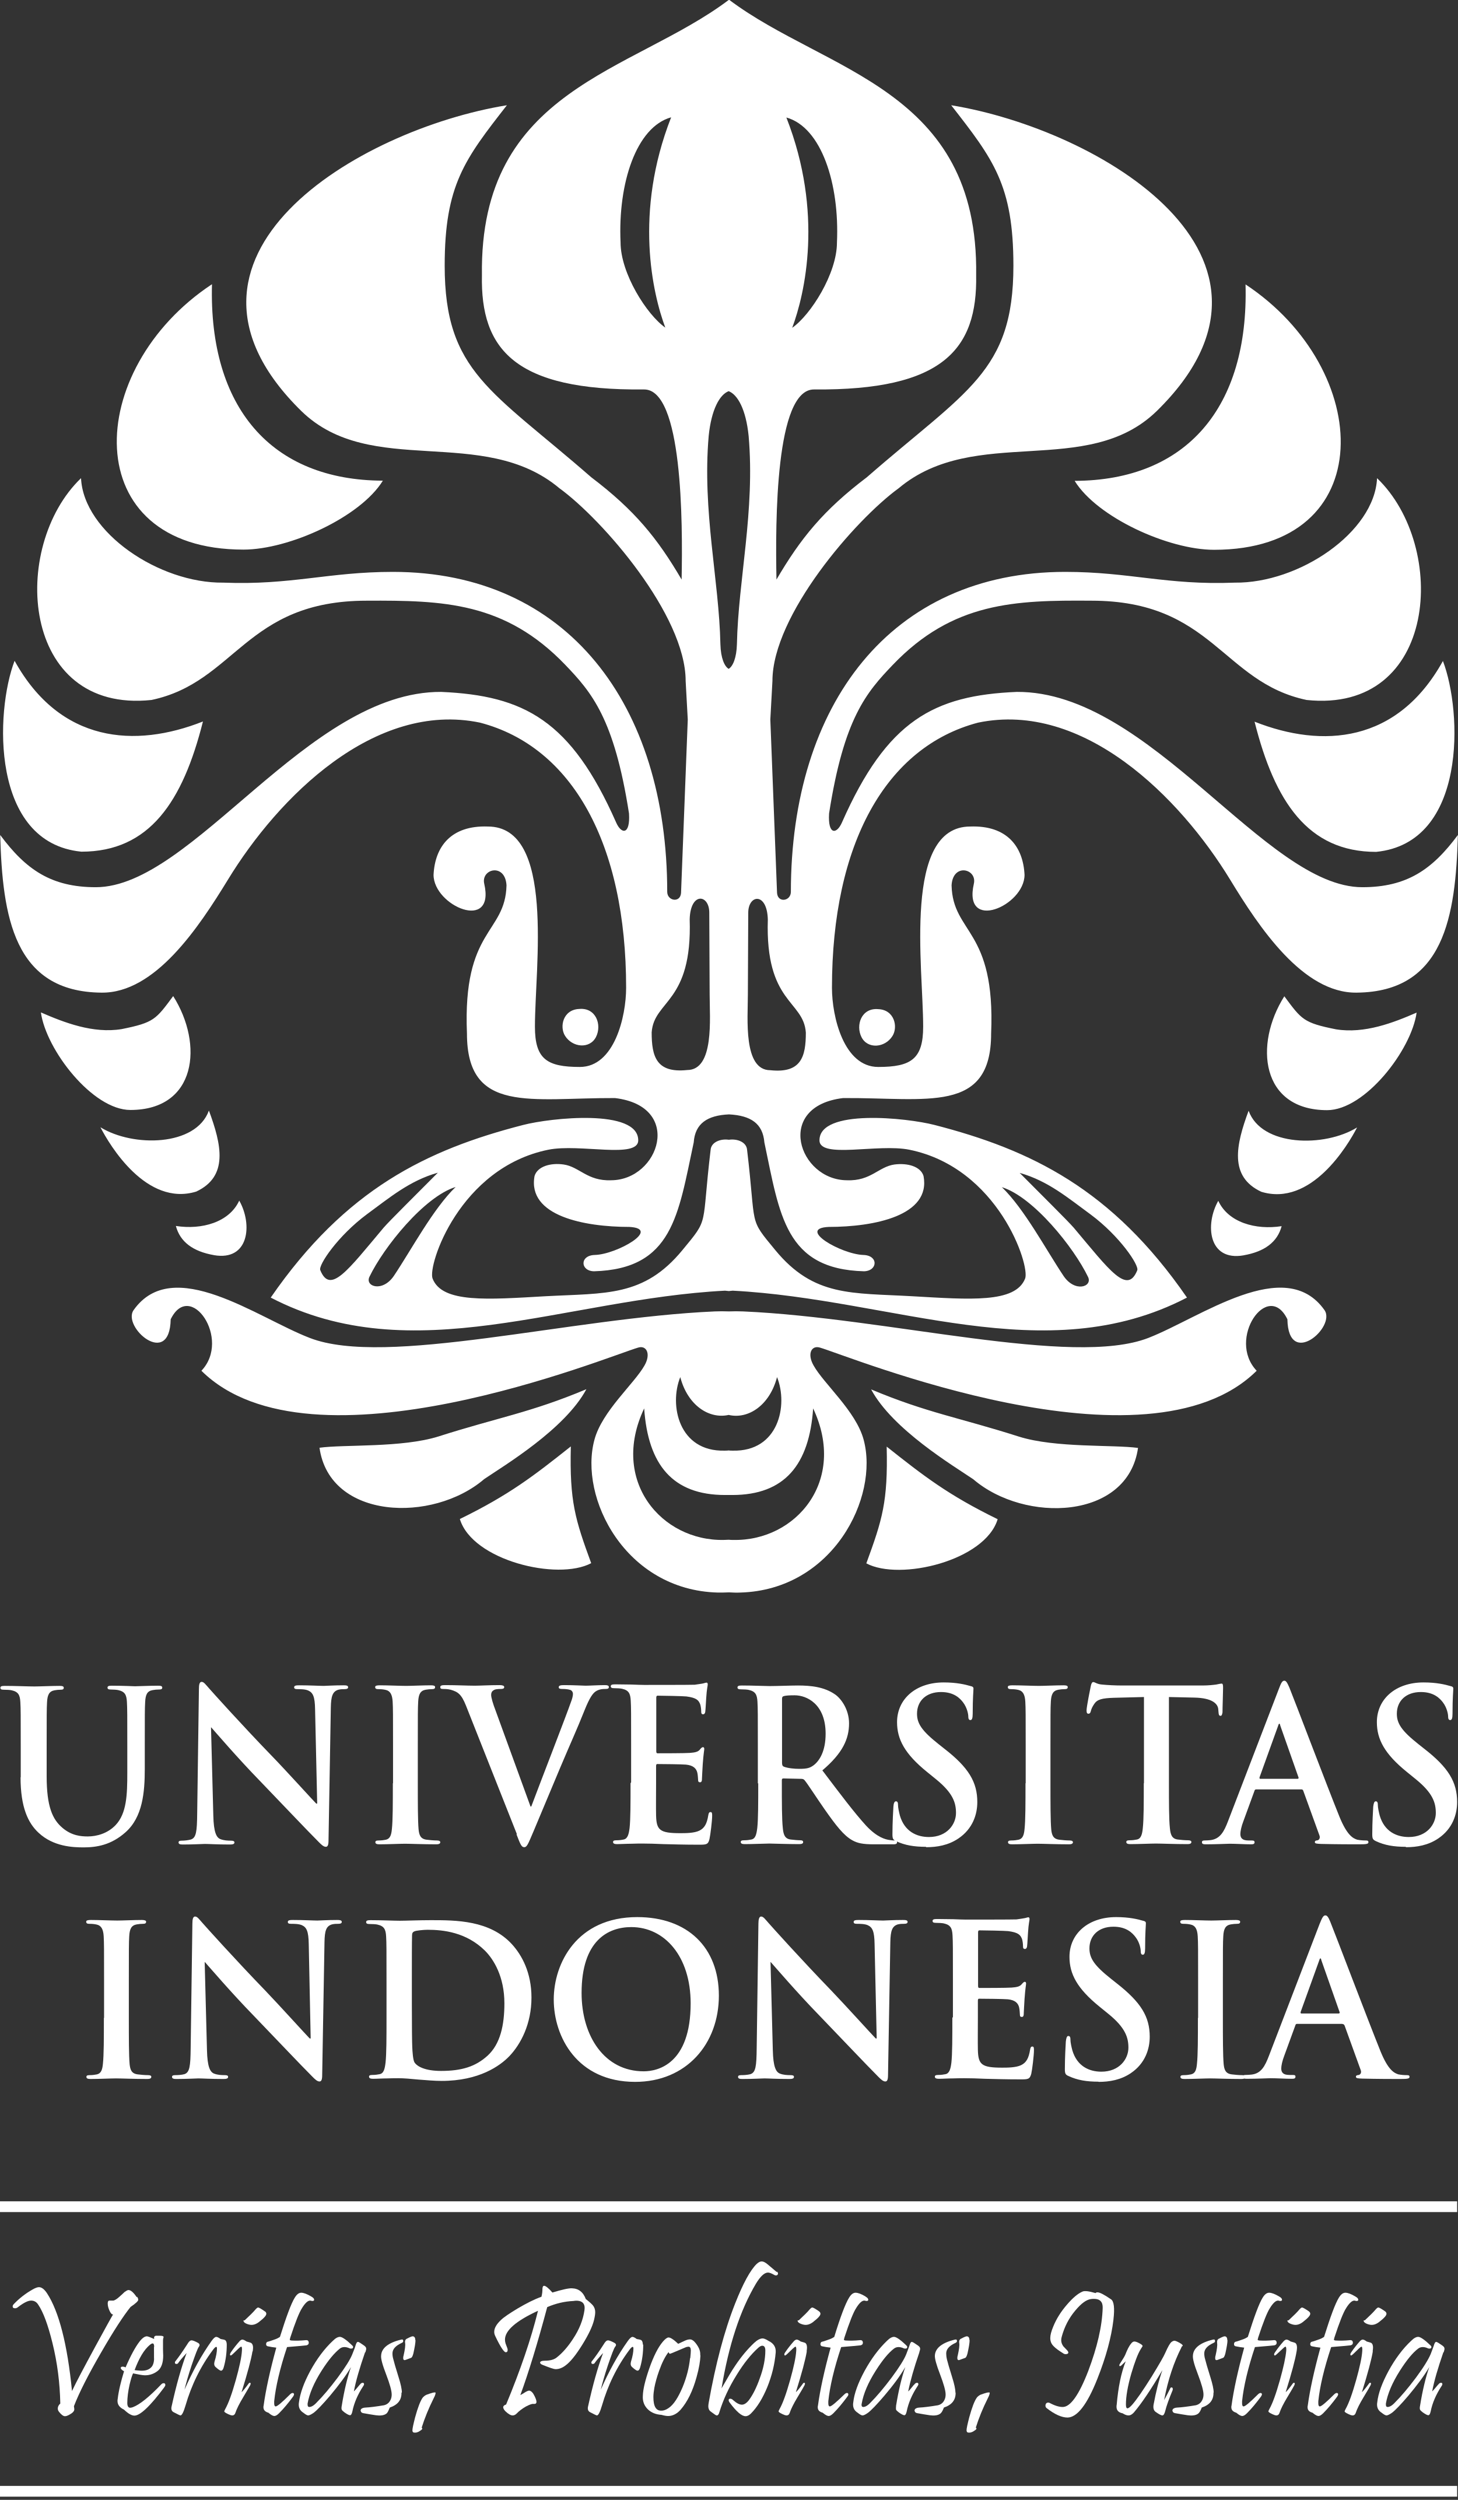 <svg width="287" height="492" viewBox="0 0 287 492" fill="none" xmlns="http://www.w3.org/2000/svg">
<rect x="0" y="0" width="287" height="492" fill="#333333" stroke="none"/>
<path fill-rule="evenodd" clip-rule="evenodd" d="M143.433 303.043C143.773 303.08 144.076 303.08 144.416 303.08C156.624 303.307 166.791 291.477 160.063 277.191C159.307 288.265 154.469 294.236 144.151 294.236C143.924 294.236 143.66 294.236 143.433 294.236C143.206 294.236 142.942 294.236 142.715 294.236C132.397 294.236 127.559 288.265 126.803 277.191C120.038 291.477 130.243 303.307 142.45 303.08C142.791 303.08 143.131 303.043 143.433 303.043ZM143.433 285.468C143.698 285.506 143.962 285.506 144.227 285.506C153.26 285.732 155.187 276.586 152.958 271.03C151.521 276.548 147.326 279.383 143.433 278.476C139.54 279.345 135.345 276.548 133.909 271.03C131.679 276.548 133.606 285.732 142.639 285.506C142.904 285.506 143.169 285.506 143.433 285.468ZM143.433 258.104C144.416 258.066 145.361 258.066 146.268 258.104C174.765 259.351 211.049 269.14 226.054 263.32C236.334 259.313 252.964 246.879 260.712 257.839C263.055 261.165 253.606 269.405 253.417 259.654C249.6 251.792 241.436 263.546 247.37 269.783C225.751 291.175 166.98 266.797 161.348 265.209C159.723 264.756 158.854 266.457 160.139 268.724C162.18 272.391 168.491 277.72 170.003 283.351C173.065 294.69 163.956 312.907 145.739 313.436C144.983 313.474 144.227 313.436 143.509 313.398C142.791 313.436 142.035 313.436 141.279 313.436C123.061 312.945 113.915 294.728 117.014 283.351C118.526 277.72 124.838 272.353 126.879 268.724C128.164 266.457 127.257 264.756 125.669 265.209C120.038 266.797 61.266 291.175 39.647 269.783C45.581 263.546 37.417 251.792 33.6 259.654C33.411 269.405 23.962 261.165 26.306 257.839C34.054 246.879 50.646 259.351 60.964 263.32C75.931 269.14 112.252 259.351 140.712 258.104C141.581 258.066 142.526 258.066 143.547 258.104H143.433ZM143.433 224.315C141.846 224.088 139.994 224.769 139.88 226.318C138.028 241.814 139.691 239.546 134.324 246.047C126.728 255.269 119.282 254.476 107.339 255.118C96.038 255.761 87.043 256.517 85.153 251.641C84.132 249.071 90.444 229.833 107.943 226.28C114.142 225.033 125.632 228.132 125.632 224.428C125.632 218.154 108.397 220.006 102.992 221.405C84.019 226.28 68.031 234.028 53.291 255.383C81.184 269.896 111.156 255.647 142.715 254.022C142.98 254.06 143.206 254.06 143.471 254.098C143.735 254.06 143.962 254.06 144.227 254.022C175.786 255.647 205.758 269.896 233.65 255.383C218.91 233.991 202.885 226.28 183.95 221.405C178.545 220.006 161.31 218.154 161.31 224.428C161.31 228.132 172.8 225.033 178.998 226.28C196.498 229.833 202.809 249.071 201.789 251.641C199.861 256.517 190.904 255.761 179.603 255.118C167.66 254.438 160.214 255.269 152.617 246.047C147.25 239.546 148.913 241.814 147.061 226.318C146.948 224.769 145.134 224.088 143.509 224.315H143.433ZM143.433 131.641C142.602 131.15 141.884 129.524 141.808 126.803C141.543 114.104 138.217 100.611 139.502 85.795C140.032 80.579 141.657 77.669 143.433 76.989C145.209 77.669 146.835 80.579 147.364 85.795C148.649 100.573 145.323 114.104 145.058 126.803C144.983 129.487 144.265 131.15 143.433 131.641ZM143.433 0C124.46 14.287 94.337 17.386 94.866 54.161C94.564 68.75 101.329 76.913 126.765 76.649C134.362 76.573 134.4 102.652 134.173 114.066C129.411 105.94 124.951 100.422 116.372 93.921C96.794 76.838 87.534 73.209 87.534 52.309C87.534 36.435 91.465 31.37 99.78 20.712C70.488 25.474 28.384 50.57 59.339 80.92C73.058 94.261 95.055 83.49 110.098 96.076C118.677 102.312 134.967 121.096 134.967 134.022L135.383 141.619L134.06 175.748C133.909 177.751 131.376 177.335 131.339 175.559C131.339 138.709 111.685 112.554 77.329 112.554C64.63 112.554 57.336 115.2 43.956 114.671C31.332 114.822 16.441 104.769 15.95 94.11C1.89 107.603 4.006 140.485 29.82 137.764C46.45 134.249 48.265 118.224 72.189 118.224C87.231 118.148 99.402 118.488 111.269 130.847C116.447 136.252 120.907 141.392 123.817 160.101C124.082 164.372 122.306 164.22 121.285 161.877C112.403 141.77 103.181 136.894 86.854 136.176C60.586 136.025 37.947 174.614 18.86 174.614C10.129 174.614 5.102 171.175 0.038 164.334C0.491 180.321 2.684 195.213 19.956 195.364C30.539 195.515 39.118 182.513 44.863 173.14C54.765 156.888 73.739 137.915 94.488 142.224C112.706 146.986 123.25 166.148 123.25 194.419C123.25 200.05 120.945 209.991 114.142 209.991C107.641 209.991 105.298 208.441 105.298 202.054C105.298 190.337 109.342 162.671 96.038 162.671C88.781 162.406 85.606 166.639 85.342 172.195C85.38 178.318 97.512 183.496 95.32 173.934C94.639 170.986 99.439 169.776 99.704 174.236C99.477 183.836 91.049 182.702 91.918 203.414C91.918 219.326 104.542 216.038 121.058 216.113C134.589 217.739 129.789 232.252 120.302 232.29C115.616 232.479 114.066 229.644 110.967 229.191C108.359 228.813 105.789 229.569 105.222 231.458C103.786 239.32 115.011 241.474 123.893 241.474C130.243 241.814 121.436 246.879 117.09 246.992C114.066 247.068 114.217 250.167 116.939 250.205C132.435 249.751 133.493 239.131 136.554 224.844C136.819 221.14 139.2 219.515 143.509 219.326C147.817 219.553 150.161 221.14 150.463 224.844C153.487 239.131 154.545 249.789 170.079 250.205C172.8 250.129 172.951 247.068 169.928 246.992C165.581 246.841 156.775 241.776 163.124 241.474C172.044 241.474 183.269 239.282 181.795 231.458C181.228 229.569 178.658 228.85 176.05 229.191C172.913 229.644 171.402 232.479 166.715 232.29C157.191 232.252 152.391 217.739 165.959 216.113C182.476 216 195.099 219.288 195.099 203.414C195.969 182.74 187.54 183.836 187.313 174.236C187.578 169.776 192.378 170.986 191.698 173.934C189.506 183.496 201.638 178.318 201.676 172.195C201.411 166.639 198.236 162.406 190.98 162.671C177.676 162.671 181.72 190.337 181.72 202.054C181.72 208.403 179.376 209.991 172.876 209.991C166.072 209.991 163.767 200.05 163.767 194.419C163.767 166.148 174.312 147.024 192.529 142.224C213.279 137.915 232.252 156.888 242.154 173.14C247.861 182.513 256.479 195.515 267.061 195.364C284.296 195.213 286.526 180.321 286.98 164.334C281.915 171.175 276.888 174.614 268.158 174.614C249.071 174.614 226.432 136.025 200.164 136.176C183.836 136.857 174.614 141.77 165.732 161.877C164.712 164.22 162.935 164.409 163.2 160.101C166.11 141.392 170.532 136.29 175.748 130.847C187.578 118.488 199.786 118.11 214.828 118.224C238.715 118.224 240.567 134.249 257.197 137.764C283.049 140.485 285.128 107.603 271.068 94.11C270.576 104.769 255.685 114.822 243.061 114.671C229.682 115.2 222.387 112.554 209.688 112.554C175.332 112.554 155.679 138.671 155.679 175.559C155.641 177.373 153.109 177.751 152.958 175.748L151.635 141.619L152.05 134.022C152.05 121.096 168.34 102.312 176.92 96.076C191.962 83.49 213.959 94.261 227.679 80.92C258.671 50.608 216.529 25.512 187.238 20.712C195.553 31.37 199.484 36.435 199.484 52.309C199.484 73.209 190.224 76.838 170.646 93.921C162.066 100.422 157.606 105.94 152.844 114.066C152.617 102.614 152.617 76.573 160.252 76.649C185.65 76.876 192.416 68.712 192.151 54.161C192.68 17.386 162.558 14.249 143.584 0H143.433ZM132.095 23.093C125.216 25.02 121.625 36.132 122.154 47.698C122.154 53.821 127.332 61.947 130.961 64.479C128.466 57.789 124.762 41.877 132.095 23.131V23.093ZM139.616 179.603C139.616 176.013 135.912 175.483 135.761 180.926C136.29 197.443 128.731 196.8 128.277 203.187C128.277 207.912 129.184 211.238 135.269 210.595C140.636 210.595 139.691 200.428 139.691 195.742L139.616 179.603ZM75.364 94.602C70.942 101.783 56.92 108.17 47.925 108.17C15.118 108.17 16.403 72.68 41.726 55.937C41.084 80.126 53.329 94.526 75.364 94.602ZM39.95 141.997C35.981 157.757 29.443 167.622 16.025 167.622C-1.89 165.883 -0.945 139.994 2.872 130.054C11.83 146.23 26.57 147.288 39.95 141.997ZM114.028 198.576C117.317 198.274 118.526 201.713 117.317 204.094C116.107 206.476 112.706 206.211 111.232 203.868C110.098 202.091 110.816 198.69 114.028 198.576ZM25.663 218.457C18.217 218.457 9.071 206.627 8.05 199.257C12.662 201.26 18.293 203.452 23.924 202.545C30.35 201.26 30.69 200.617 34.091 196.044C40.101 205.531 38.702 218.457 25.663 218.457ZM38.627 234.52C28.838 237.506 21.619 225.449 19.767 221.858C26.192 225.827 38.589 225.638 41.121 218.57C43.616 225.298 45.014 231.534 38.627 234.52ZM42.142 247.03C37.984 246.312 35.452 244.422 34.62 241.285C39.723 242.079 45.128 240.567 47.093 236.296C49.739 240.945 49.058 248.239 42.104 247.03H42.142ZM89.688 233.613C85.266 237.883 80.995 245.934 77.556 251.074C75.326 254.4 71.811 253.228 72.718 251.301C75.515 245.48 83.49 235.54 89.688 233.613ZM86.173 230.816C81.865 235.162 76.649 240.302 75.515 241.625C68.485 249.978 65.008 254.854 63.043 249.978C62.627 248.995 66.52 243.213 72.227 238.98C76.725 235.691 80.58 232.403 86.135 230.816H86.173ZM116.372 307.654C109.758 311.169 92.976 307.124 90.52 298.961C100.271 294.198 105.071 290.457 112.365 284.674C112.101 295.559 113.235 299.074 116.372 307.654ZM62.854 284.939C67.767 284.258 79.106 284.976 86.325 282.709C98.041 278.967 104.466 278.022 115.427 273.411C111.194 281.31 99.213 288.454 95.32 291.099C85.191 299.792 64.894 299.112 62.891 284.939H62.854ZM154.809 23.131C161.688 25.058 165.279 36.17 164.75 47.735C164.75 53.858 159.572 61.984 155.943 64.516C158.438 57.827 162.142 41.915 154.809 23.169V23.131ZM147.288 179.641C147.288 176.05 150.992 175.521 151.143 180.964C150.614 197.48 158.173 196.838 158.627 203.225C158.627 207.95 157.72 211.276 151.635 210.633C146.268 210.633 147.213 200.466 147.213 195.78L147.288 179.641ZM211.54 94.639C215.962 101.82 229.984 108.208 238.98 108.208C271.786 108.208 270.501 72.718 245.178 55.975C245.821 80.164 233.575 94.564 211.54 94.639ZM246.954 142.035C250.923 157.795 257.461 167.66 270.879 167.66C288.794 165.921 287.849 140.031 284.032 130.091C275.074 146.268 260.334 147.326 246.954 142.035ZM172.876 198.614C169.587 198.312 168.378 201.751 169.587 204.132C170.797 206.513 174.198 206.249 175.672 203.906C176.806 202.129 176.088 198.728 172.876 198.614ZM261.241 218.494C268.687 218.494 277.833 206.665 278.854 199.294C274.243 201.298 268.611 203.49 262.98 202.583C256.554 201.298 256.214 200.655 252.813 196.082C246.803 205.569 248.202 218.494 261.241 218.494ZM248.277 234.557C258.066 237.543 265.285 225.487 267.137 221.896C260.712 225.865 248.315 225.676 245.783 218.608C243.288 225.335 241.89 231.572 248.277 234.557ZM244.762 247.068C248.92 246.35 251.452 244.46 252.284 241.323C247.181 242.117 241.776 240.605 239.811 236.334C237.165 240.983 237.846 248.277 244.8 247.068H244.762ZM197.216 233.65C201.638 237.921 205.909 245.972 209.348 251.112C211.578 254.438 215.093 253.266 214.186 251.339C211.389 245.518 203.414 235.578 197.216 233.65ZM200.731 230.854C205.039 235.2 210.255 240.34 211.389 241.663C218.419 250.016 221.896 254.891 223.861 250.016C224.277 249.033 220.384 243.25 214.677 239.017C210.18 235.729 206.324 232.441 200.769 230.854H200.731ZM170.532 307.691C177.147 311.206 193.928 307.162 196.384 298.998C186.633 294.236 181.833 290.494 174.539 284.712C174.803 295.597 173.669 299.112 170.532 307.691ZM224.05 284.976C219.137 284.296 207.798 285.014 200.58 282.746C188.863 279.005 182.438 278.06 171.477 273.449C175.71 281.348 187.691 288.491 191.584 291.137C201.713 299.83 222.009 299.15 224.013 284.976H224.05Z" fill="white"/>
<path d="M4.044 349.757C4.044 355.767 5.556 358.828 7.597 360.718C10.507 363.439 14.325 363.59 16.441 363.59C19.011 363.59 21.884 363.137 24.718 360.605C28.082 357.619 28.498 352.743 28.498 348.17V343.748C28.498 337.474 28.498 336.302 28.573 334.979C28.649 333.543 28.951 332.825 30.047 332.636C30.539 332.561 30.765 332.523 31.219 332.523C31.71 332.523 31.937 332.447 31.937 332.145C31.937 331.842 31.672 331.767 31.106 331.767C29.556 331.767 27.061 331.88 26.57 331.88C26.532 331.88 24.038 331.767 21.997 331.767C21.43 331.767 21.165 331.842 21.165 332.145C21.165 332.447 21.392 332.523 21.846 332.523C22.299 332.523 22.942 332.561 23.282 332.636C24.605 332.939 24.907 333.581 24.983 334.979C25.058 336.302 25.058 337.474 25.058 343.748V348.926C25.058 353.197 24.945 356.901 22.753 359.206C21.165 360.869 19.011 361.436 17.273 361.436C15.912 361.436 14.098 361.285 12.284 359.735C10.318 358.072 9.184 355.54 9.184 349.568V343.786C9.184 337.512 9.184 336.34 9.26 335.017C9.336 333.581 9.676 332.863 10.734 332.674C11.225 332.598 11.452 332.561 11.906 332.561C12.321 332.561 12.548 332.485 12.548 332.183C12.548 331.88 12.284 331.805 11.679 331.805C10.243 331.805 7.748 331.918 6.765 331.918C5.556 331.918 3.062 331.805 0.945 331.805C0.34 331.805 0.076 331.88 0.076 332.183C0.076 332.485 0.302 332.561 0.756 332.561C1.323 332.561 2.003 332.598 2.306 332.674C3.628 332.976 3.931 333.619 4.006 335.017C4.082 336.34 4.082 337.512 4.082 343.786V349.833L4.044 349.757ZM216.265 409.739C218.381 409.739 220.611 409.361 222.576 408.038C225.449 406.11 226.318 403.238 226.318 400.857C226.318 396.926 224.617 394.091 219.78 390.312L218.684 389.442C215.395 386.835 214.45 385.398 214.45 383.471C214.45 380.976 216.227 379.2 219.175 379.2C221.745 379.2 222.917 380.447 223.521 381.241C224.353 382.299 224.542 383.584 224.542 383.962C224.542 384.453 224.655 384.718 224.958 384.718C225.26 384.718 225.411 384.378 225.411 383.471C225.411 380.258 225.562 379.049 225.562 378.52C225.562 378.217 225.373 378.104 224.995 378.028C223.975 377.726 222.274 377.31 219.704 377.31C214.186 377.31 210.52 380.598 210.52 385.134C210.52 388.498 212.032 391.37 216.416 394.923L218.23 396.397C221.518 399.08 222.123 401.008 222.123 403.011C222.123 405.203 220.384 407.735 216.794 407.735C214.337 407.735 211.994 406.602 211.087 403.54C210.898 402.822 210.709 401.953 210.709 401.424C210.709 401.083 210.671 400.705 210.293 400.705C209.991 400.705 209.877 401.159 209.802 401.802C209.764 402.482 209.613 404.939 209.613 407.206C209.613 408.113 209.726 408.34 210.369 408.605C212.069 409.398 213.884 409.701 216.189 409.701L216.265 409.739ZM235.805 397.153C235.805 401.159 235.805 404.447 235.616 406.186C235.502 407.395 235.276 408.076 234.444 408.264C234.066 408.34 233.613 408.416 233.008 408.416C232.517 408.416 232.365 408.529 232.365 408.756C232.365 409.058 232.63 409.172 233.159 409.172C234.747 409.172 237.241 409.058 238.186 409.058C239.282 409.058 241.776 409.172 244.384 409.172C244.838 409.172 245.14 409.058 245.14 408.756C245.14 408.529 244.951 408.416 244.498 408.416C243.893 408.416 243.024 408.34 242.457 408.264C241.247 408.113 240.983 407.357 240.869 406.224C240.718 404.447 240.718 401.159 240.718 397.153V389.858C240.718 383.584 240.718 382.413 240.794 381.09C240.869 379.653 241.21 378.935 242.268 378.746C242.759 378.671 243.062 378.633 243.477 378.633C243.893 378.633 244.12 378.557 244.12 378.217C244.12 377.99 243.817 377.877 243.288 377.877C241.776 377.877 239.433 377.99 238.45 377.99C237.279 377.99 234.784 377.877 233.273 377.877C232.63 377.877 232.328 377.953 232.328 378.217C232.328 378.557 232.554 378.633 232.97 378.633C233.462 378.633 233.953 378.671 234.406 378.784C235.276 378.973 235.691 379.691 235.767 381.09C235.843 382.413 235.843 383.584 235.843 389.858V397.153H235.805ZM264.265 398.362C264.454 398.362 264.567 398.438 264.68 398.664L267.855 407.433C268.044 407.924 267.78 408.302 267.477 408.378C267.062 408.416 266.91 408.491 266.91 408.756C266.91 409.058 267.402 409.058 268.12 409.096C271.295 409.172 274.205 409.172 275.641 409.172C277.115 409.172 277.455 409.096 277.455 408.756C277.455 408.453 277.266 408.416 276.926 408.416C276.435 408.416 275.868 408.378 275.263 408.264C274.432 408 273.26 407.433 271.748 403.729C269.216 397.455 262.828 380.598 261.884 378.293C261.506 377.348 261.241 376.97 260.901 376.97C260.485 376.97 260.258 377.424 259.767 378.633L249.789 404.598C248.995 406.677 248.239 408.076 246.387 408.302C246.085 408.34 245.518 408.378 245.14 408.378C244.838 408.378 244.649 408.453 244.649 408.718C244.649 409.058 244.876 409.134 245.405 409.134C247.484 409.134 249.676 409.02 250.091 409.02C251.339 409.02 253.039 409.134 254.325 409.134C254.778 409.134 255.005 409.058 255.005 408.718C255.005 408.453 254.891 408.378 254.4 408.378H253.795C252.548 408.378 252.208 407.849 252.208 407.093C252.208 406.602 252.397 405.619 252.813 404.561L254.967 398.664C255.043 398.4 255.118 398.324 255.345 398.324H264.227L264.265 398.362ZM256.176 396.283C256.025 396.283 255.987 396.17 256.025 395.981L259.691 385.814C259.729 385.663 259.805 385.436 259.918 385.436C260.032 385.436 260.069 385.625 260.107 385.814L263.698 396.019C263.736 396.132 263.698 396.283 263.509 396.283H256.176ZM41.462 339.968H41.575C42.293 340.762 46.715 345.94 51.062 350.4C55.181 354.671 60.284 360.076 62.778 362.57C63.232 363.024 63.685 363.477 64.139 363.477C64.517 363.477 64.668 363.099 64.668 362.192L65.121 336.076C65.159 333.77 65.499 332.901 66.595 332.561C67.087 332.447 67.389 332.447 67.805 332.447C68.296 332.447 68.523 332.334 68.523 332.069C68.523 331.729 68.145 331.691 67.616 331.691C65.65 331.691 64.139 331.805 63.723 331.805C62.891 331.805 60.964 331.691 58.923 331.691C58.318 331.691 57.903 331.729 57.903 332.069C57.903 332.334 58.054 332.447 58.545 332.447C59.112 332.447 60.057 332.447 60.661 332.712C61.606 333.127 61.984 333.921 62.022 336.416L62.438 354.973H62.249C61.569 354.293 56.202 348.359 53.48 345.562C47.66 339.553 41.613 332.825 41.159 332.296C40.479 331.54 40.139 331.011 39.685 331.011C39.269 331.011 39.156 331.578 39.156 332.409L38.816 356.901C38.778 360.491 38.627 361.701 37.569 362.041C37.002 362.192 36.284 362.268 35.792 362.268C35.377 362.268 35.15 362.343 35.15 362.608C35.15 362.986 35.528 363.024 36.019 363.024C38.098 363.024 39.95 362.91 40.328 362.91C41.084 362.91 42.671 363.024 45.241 363.024C45.808 363.024 46.148 362.948 46.148 362.608C46.148 362.381 45.921 362.268 45.468 362.268C44.825 362.268 44.069 362.23 43.389 361.965C42.595 361.663 42.066 360.605 41.991 357.354L41.537 339.968H41.462ZM77.329 350.967C77.329 354.973 77.329 358.261 77.14 360C77.027 361.209 76.762 361.89 75.969 362.079C75.591 362.154 75.137 362.23 74.532 362.23C74.041 362.23 73.89 362.343 73.89 362.57C73.89 362.872 74.154 362.986 74.684 362.986C76.271 362.986 78.765 362.872 79.71 362.872C80.769 362.872 83.301 362.986 85.909 362.986C86.362 362.986 86.665 362.872 86.665 362.57C86.665 362.381 86.476 362.23 86.022 362.23C85.417 362.23 84.548 362.154 83.981 362.079C82.772 361.927 82.507 361.172 82.394 360.038C82.243 358.261 82.243 355.011 82.243 350.967V343.672C82.243 337.398 82.243 336.227 82.318 334.904C82.394 333.468 82.734 332.75 83.792 332.561C84.284 332.485 84.586 332.447 85.002 332.447C85.417 332.447 85.644 332.372 85.644 332.031C85.644 331.767 85.342 331.691 84.813 331.691C83.301 331.691 80.958 331.805 79.975 331.805C78.803 331.805 76.309 331.691 74.797 331.691C74.154 331.691 73.852 331.767 73.852 332.031C73.852 332.372 74.079 332.447 74.495 332.447C74.986 332.447 75.477 332.485 75.931 332.598C76.8 332.787 77.216 333.505 77.291 334.904C77.367 336.227 77.367 337.398 77.367 343.672V350.967H77.329ZM101.669 361.02C102.425 362.986 102.652 363.553 103.181 363.553C103.748 363.553 103.975 362.872 104.995 360.491C105.865 358.413 107.754 353.915 110.287 347.868C112.441 342.765 113.499 340.535 115.049 336.642C116.107 333.997 116.712 333.279 117.241 332.901C117.959 332.409 118.791 332.409 119.206 332.409C119.622 332.409 119.849 332.334 119.849 332.031C119.849 331.729 119.547 331.653 119.017 331.653C117.808 331.653 115.956 331.767 115.276 331.767C114.747 331.767 113.084 331.653 111.08 331.653C110.325 331.653 109.984 331.729 109.984 332.069C109.984 332.372 110.287 332.409 110.665 332.409C111.194 332.409 111.761 332.447 112.252 332.598C112.592 332.712 112.781 333.052 112.781 333.392C112.781 333.77 112.63 334.375 112.403 334.942C111.458 337.663 106.28 351.005 104.58 355.54H104.428L97.588 336.756C97.021 335.282 96.68 334.11 96.68 333.581C96.68 333.203 96.794 332.901 97.096 332.712C97.398 332.447 98.003 332.409 98.646 332.409C98.986 332.409 99.251 332.334 99.251 332.031C99.251 331.729 98.797 331.653 98.343 331.653C96.34 331.653 94.451 331.767 93.468 331.767C92.069 331.767 89.802 331.653 87.685 331.653C87.08 331.653 86.665 331.691 86.665 332.031C86.665 332.296 86.778 332.409 87.156 332.409C87.458 332.409 88.101 332.409 88.706 332.561C90.142 332.976 90.822 333.43 91.729 335.698L101.745 360.983L101.669 361.02ZM124.12 350.967C124.12 354.784 124.12 358.035 123.931 359.773C123.78 360.983 123.553 361.89 122.759 362.041C122.419 362.116 121.928 362.192 121.323 362.192C120.832 362.192 120.68 362.305 120.68 362.532C120.68 362.835 120.945 362.948 121.474 362.948C122.268 362.948 123.288 362.872 124.233 362.872C125.178 362.835 126.047 362.835 126.501 362.835C127.71 362.835 128.92 362.872 130.621 362.948C132.321 362.986 134.513 363.061 137.499 363.061C139.011 363.061 139.389 363.061 139.654 361.965C139.843 361.134 140.183 358.337 140.183 357.392C140.183 356.976 140.183 356.636 139.88 356.636C139.616 356.636 139.502 356.787 139.427 357.241C139.162 358.942 138.671 359.811 137.65 360.302C136.63 360.794 134.929 360.794 133.909 360.794C129.865 360.794 129.222 360.189 129.147 357.316C129.109 356.107 129.147 352.327 129.147 350.891V347.603C129.147 347.376 129.184 347.187 129.373 347.187C130.318 347.187 134.249 347.225 135.043 347.301C136.517 347.452 137.084 348.094 137.273 348.926C137.386 349.455 137.386 350.022 137.424 350.4C137.424 350.589 137.499 350.778 137.802 350.778C138.18 350.778 138.18 350.324 138.18 349.984C138.18 349.682 138.293 348.057 138.331 347.225C138.482 345.109 138.633 344.466 138.633 344.202C138.633 343.975 138.52 343.861 138.369 343.861C138.18 343.861 137.991 344.05 137.726 344.39C137.348 344.806 136.781 344.92 135.799 344.995C134.891 345.071 130.318 345.071 129.449 345.071C129.222 345.071 129.184 344.92 129.184 344.617V334.148C129.184 333.846 129.26 333.732 129.449 333.732C130.243 333.732 134.438 333.808 135.118 333.883C137.121 334.148 137.499 334.639 137.802 335.357C137.991 335.849 138.028 336.567 138.028 336.831C138.028 337.209 138.104 337.398 138.406 337.398C138.671 337.398 138.784 337.134 138.822 336.945C138.898 336.453 138.973 334.639 139.011 334.224C139.125 332.334 139.313 331.842 139.313 331.54C139.313 331.351 139.276 331.162 139.087 331.162C138.898 331.162 138.633 331.276 138.444 331.313C138.142 331.389 137.499 331.464 136.743 331.578C135.987 331.616 128.05 331.616 126.803 331.616C126.236 331.616 125.329 331.578 124.309 331.54C123.326 331.54 122.154 331.502 121.096 331.502C120.491 331.502 120.227 331.578 120.227 331.88C120.227 332.183 120.454 332.258 120.907 332.258C121.474 332.258 122.154 332.296 122.457 332.372C123.78 332.674 124.082 333.316 124.158 334.715C124.233 336.038 124.233 337.209 124.233 343.483V350.778L124.12 350.967ZM149.254 350.967C149.254 354.784 149.254 358.035 149.065 359.773C148.913 360.983 148.725 361.89 147.893 362.041C147.515 362.116 147.062 362.192 146.457 362.192C145.965 362.192 145.814 362.305 145.814 362.532C145.814 362.835 146.079 362.948 146.608 362.948C148.195 362.948 150.69 362.835 151.446 362.835C152.05 362.835 154.999 362.948 157.304 362.948C157.833 362.948 158.098 362.835 158.098 362.532C158.098 362.343 157.947 362.192 157.606 362.192C157.115 362.192 156.246 362.116 155.641 362.041C154.432 361.89 154.205 360.983 154.091 359.773C153.902 358.035 153.902 354.784 153.902 350.929V350.362C153.902 350.098 154.016 350.022 154.205 350.022L157.682 350.098C157.947 350.098 158.211 350.135 158.4 350.4C158.929 351.005 160.743 353.839 162.331 356.107C164.561 359.282 166.073 361.247 167.773 362.192C168.794 362.759 169.814 362.986 172.044 362.986H175.824C176.315 362.986 176.58 362.91 176.58 362.57C176.58 362.381 176.428 362.23 176.088 362.23C175.786 362.23 175.408 362.192 174.954 362.116C174.35 362.003 172.725 361.701 170.495 359.32C168.151 356.75 165.392 353.083 161.877 348.435C165.884 345.033 167.131 342.236 167.131 339.175C167.131 336.416 165.543 334.299 164.41 333.505C162.255 331.994 159.61 331.729 157.077 331.729C155.83 331.729 152.806 331.842 151.484 331.842C150.652 331.842 148.158 331.729 146.041 331.729C145.436 331.729 145.172 331.805 145.172 332.107C145.172 332.409 145.399 332.485 145.852 332.485C146.419 332.485 147.099 332.523 147.402 332.598C148.725 332.901 149.027 333.543 149.102 334.942C149.178 336.264 149.178 337.436 149.178 343.71V351.005L149.254 350.967ZM153.94 334.375C153.94 334.035 154.016 333.883 154.318 333.808C154.734 333.694 155.414 333.657 156.435 333.657C158.778 333.657 162.52 335.357 162.52 341.216C162.52 344.617 161.348 346.507 160.176 347.414C159.458 347.943 158.929 348.132 157.342 348.132C156.359 348.132 155.15 348.019 154.318 347.716C154.054 347.603 153.94 347.414 153.94 346.961V334.375ZM182.325 363.553C184.441 363.553 186.671 363.175 188.636 361.852C191.509 359.924 192.378 357.052 192.378 354.671C192.378 350.74 190.677 347.868 185.839 344.126L184.743 343.257C181.455 340.649 180.51 339.213 180.51 337.285C180.51 334.79 182.287 333.014 185.235 333.014C187.805 333.014 188.976 334.261 189.581 335.055C190.413 336.151 190.602 337.436 190.602 337.776C190.602 338.268 190.715 338.532 191.017 338.532C191.32 338.532 191.471 338.192 191.471 337.285C191.471 334.072 191.622 332.863 191.622 332.334C191.622 332.031 191.433 331.918 191.055 331.842C190.035 331.54 188.334 331.124 185.764 331.124C180.246 331.124 176.58 334.413 176.58 338.948C176.58 342.312 178.091 345.184 182.476 348.737L184.29 350.211C187.578 352.894 188.183 354.784 188.183 356.825C188.183 359.017 186.444 361.55 182.854 361.55C180.397 361.55 178.054 360.416 177.147 357.354C176.958 356.636 176.769 355.767 176.769 355.238C176.769 354.898 176.731 354.52 176.353 354.52C176.05 354.52 175.899 354.973 175.862 355.578C175.824 356.258 175.673 358.715 175.673 360.983C175.673 361.89 175.786 362.079 176.428 362.381C178.129 363.175 179.943 363.477 182.249 363.477L182.325 363.553ZM201.865 350.967C201.865 354.973 201.865 358.261 201.676 360C201.562 361.209 201.298 361.89 200.504 362.079C200.126 362.154 199.673 362.23 199.068 362.23C198.576 362.23 198.425 362.343 198.425 362.57C198.425 362.872 198.69 362.986 199.219 362.986C200.806 362.986 203.301 362.872 204.246 362.872C205.304 362.872 207.836 362.986 210.444 362.986C210.898 362.986 211.2 362.872 211.2 362.57C211.2 362.381 211.011 362.23 210.558 362.23C209.953 362.23 209.084 362.154 208.517 362.079C207.307 361.927 207.043 361.172 206.929 360.038C206.778 358.261 206.778 355.011 206.778 350.967V343.672C206.778 337.398 206.778 336.227 206.854 334.904C206.929 333.468 207.269 332.75 208.328 332.561C208.819 332.485 209.121 332.447 209.537 332.447C209.953 332.447 210.18 332.372 210.18 332.031C210.18 331.767 209.877 331.691 209.348 331.691C207.836 331.691 205.493 331.805 204.51 331.805C203.339 331.805 200.844 331.691 199.332 331.691C198.69 331.691 198.387 331.767 198.387 332.031C198.387 332.372 198.614 332.447 199.03 332.447C199.521 332.447 200.013 332.485 200.466 332.598C201.336 332.787 201.751 333.505 201.827 334.904C201.902 336.227 201.902 337.398 201.902 343.672V350.967H201.865ZM225.147 350.967C225.147 354.784 225.147 358.035 224.958 359.773C224.844 360.983 224.617 361.89 223.786 362.041C223.408 362.116 222.954 362.192 222.35 362.192C221.858 362.192 221.707 362.305 221.707 362.532C221.707 362.835 221.972 362.948 222.501 362.948C224.088 362.948 226.583 362.835 227.528 362.835C228.624 362.835 231.156 362.948 233.764 362.948C234.217 362.948 234.52 362.835 234.52 362.532C234.52 362.343 234.331 362.192 233.877 362.192C233.273 362.192 232.403 362.116 231.836 362.041C230.627 361.89 230.4 360.983 230.287 359.811C230.098 358.035 230.098 354.746 230.098 350.967V333.997L235.125 334.11C238.677 334.186 239.736 335.357 239.811 336.416L239.849 336.869C239.887 337.474 239.962 337.701 240.265 337.701C240.491 337.701 240.567 337.436 240.643 337.02C240.643 335.962 240.756 333.09 240.756 332.22C240.756 331.616 240.718 331.351 240.454 331.351C240.302 331.351 239.962 331.427 239.395 331.54C238.791 331.616 237.921 331.729 236.636 331.729H220.876C219.553 331.729 218.041 331.653 216.907 331.54C215.925 331.464 215.509 331.049 215.206 331.049C214.98 331.049 214.828 331.313 214.715 331.842C214.639 332.183 213.884 335.924 213.884 336.605C213.884 337.058 213.959 337.285 214.262 337.285C214.488 337.285 214.639 337.134 214.715 336.794C214.791 336.453 214.98 335.962 215.395 335.357C216 334.45 216.945 334.224 219.25 334.148L225.184 333.997V350.967H225.147ZM256.176 352.176C256.365 352.176 256.479 352.252 256.554 352.479L259.729 361.247C259.918 361.739 259.654 362.116 259.389 362.192C258.973 362.23 258.822 362.305 258.822 362.57C258.822 362.872 259.313 362.872 260.032 362.91C263.206 362.986 266.117 362.986 267.553 362.986C269.027 362.986 269.367 362.91 269.367 362.57C269.367 362.268 269.178 362.23 268.838 362.23C268.347 362.23 267.78 362.192 267.175 362.079C266.343 361.814 265.172 361.247 263.66 357.543C261.128 351.269 254.74 334.413 253.795 332.107C253.38 331.162 253.153 330.784 252.813 330.784C252.397 330.784 252.17 331.238 251.717 332.447L241.739 358.413C240.945 360.491 240.189 361.89 238.337 362.154C238.035 362.192 237.468 362.23 237.09 362.23C236.787 362.23 236.599 362.305 236.599 362.57C236.599 362.91 236.825 362.986 237.354 362.986C239.433 362.986 241.625 362.872 242.041 362.872C243.288 362.872 244.989 362.986 246.274 362.986C246.728 362.986 246.954 362.91 246.954 362.57C246.954 362.343 246.841 362.23 246.35 362.23H245.745C244.498 362.23 244.158 361.701 244.158 360.945C244.158 360.453 244.347 359.471 244.762 358.413L246.917 352.516C246.992 352.252 247.068 352.176 247.295 352.176H256.176ZM248.088 350.098C247.937 350.098 247.899 349.984 247.937 349.795L251.603 339.628C251.641 339.477 251.717 339.25 251.83 339.25C251.943 339.25 251.981 339.439 252.019 339.628L255.61 349.833C255.647 349.946 255.61 350.098 255.421 350.098H248.088ZM276.775 363.553C278.891 363.553 281.121 363.175 283.087 361.852C285.959 359.924 286.828 357.052 286.828 354.671C286.828 350.74 285.128 347.868 280.29 344.126L279.194 343.257C275.906 340.649 274.961 339.213 274.961 337.285C274.961 334.79 276.737 333.014 279.685 333.014C282.255 333.014 283.427 334.261 284.032 335.055C284.863 336.151 285.052 337.436 285.052 337.776C285.052 338.268 285.165 338.532 285.468 338.532C285.77 338.532 285.921 338.192 285.921 337.285C285.921 334.072 286.073 332.863 286.073 332.334C286.073 332.031 285.884 331.918 285.506 331.842C284.485 331.54 282.784 331.124 280.214 331.124C274.696 331.124 271.03 334.413 271.03 338.948C271.03 342.312 272.542 345.184 276.926 348.737L278.74 350.211C282.028 352.894 282.633 354.784 282.633 356.825C282.633 359.017 280.895 361.55 277.304 361.55C274.847 361.55 272.504 360.416 271.597 357.354C271.408 356.636 271.219 355.767 271.219 355.238C271.219 354.898 271.181 354.52 270.803 354.52C270.501 354.52 270.387 354.973 270.312 355.578C270.274 356.258 270.123 358.715 270.123 360.983C270.123 361.89 270.236 362.079 270.879 362.381C272.58 363.175 274.394 363.477 276.699 363.477L276.775 363.553ZM20.447 397.153C20.447 401.159 20.447 404.447 20.258 406.186C20.145 407.395 19.88 408.076 19.087 408.264C18.709 408.34 18.255 408.416 17.651 408.416C17.159 408.416 17.008 408.529 17.008 408.756C17.008 409.058 17.273 409.172 17.802 409.172C19.389 409.172 21.884 409.058 22.828 409.058C23.887 409.058 26.419 409.172 29.027 409.172C29.48 409.172 29.783 409.058 29.783 408.756C29.783 408.529 29.594 408.416 29.14 408.416C28.535 408.416 27.666 408.34 27.099 408.264C25.89 408.113 25.625 407.357 25.512 406.224C25.361 404.447 25.361 401.159 25.361 397.153V389.858C25.361 383.584 25.361 382.413 25.436 381.09C25.512 379.653 25.852 378.935 26.91 378.746C27.402 378.671 27.704 378.633 28.12 378.633C28.535 378.633 28.762 378.557 28.762 378.217C28.762 377.99 28.46 377.877 27.931 377.877C26.419 377.877 24.076 377.99 23.093 377.99C21.921 377.99 19.427 377.877 17.915 377.877C17.273 377.877 16.97 377.953 16.97 378.217C16.97 378.557 17.197 378.633 17.613 378.633C18.104 378.633 18.595 378.671 19.049 378.784C19.918 378.973 20.334 379.691 20.41 381.09C20.485 382.413 20.485 383.584 20.485 389.858V397.153H20.447ZM40.214 386.154H40.328C41.046 386.948 45.468 392.126 49.814 396.586C53.934 400.857 59.036 406.261 61.531 408.756C61.984 409.209 62.438 409.663 62.891 409.663C63.269 409.663 63.421 409.285 63.421 408.378L63.874 382.261C63.912 379.956 64.214 379.087 65.348 378.746C65.84 378.633 66.142 378.633 66.558 378.633C67.049 378.633 67.276 378.52 67.276 378.255C67.276 377.915 66.86 377.877 66.369 377.877C64.441 377.877 62.891 377.99 62.476 377.99C61.644 377.99 59.717 377.877 57.676 377.877C57.071 377.877 56.655 377.915 56.655 378.255C56.655 378.52 56.806 378.633 57.298 378.633C57.865 378.633 58.809 378.633 59.414 378.898C60.359 379.313 60.737 380.107 60.775 382.639L61.153 401.197H60.964C60.284 400.516 54.917 394.583 52.195 391.748C46.375 385.739 40.328 379.011 39.874 378.482C39.194 377.726 38.854 377.197 38.4 377.197C37.984 377.197 37.871 377.764 37.871 378.595L37.531 403.087C37.493 406.677 37.342 407.887 36.284 408.227C35.717 408.378 34.998 408.416 34.507 408.416C34.091 408.416 33.865 408.491 33.865 408.756C33.865 409.134 34.243 409.172 34.734 409.172C36.813 409.172 38.665 409.058 39.043 409.058C39.798 409.058 41.386 409.172 43.994 409.172C44.561 409.172 44.901 409.096 44.901 408.756C44.901 408.491 44.674 408.416 44.221 408.416C43.578 408.416 42.822 408.378 42.142 408.113C41.348 407.811 40.819 406.753 40.743 403.54L40.29 386.154H40.214ZM76.082 397.153C76.082 400.97 76.082 404.22 75.893 405.959C75.742 407.168 75.553 408.076 74.721 408.227C74.343 408.302 73.89 408.378 73.285 408.378C72.794 408.378 72.643 408.491 72.643 408.718C72.643 409.02 72.907 409.134 73.436 409.134C74.23 409.134 75.251 409.058 76.195 409.058C77.14 409.02 78.01 409.02 78.463 409.02C79.446 409.02 80.844 409.134 82.356 409.285C83.868 409.398 85.493 409.55 86.929 409.55C94.299 409.55 98.419 406.602 100.271 404.674C102.501 402.331 104.617 398.362 104.617 393.146C104.617 388.233 102.728 384.794 100.762 382.639C96.416 377.915 89.764 377.915 84.813 377.915C82.432 377.915 79.937 378.028 78.69 378.028C77.594 378.028 75.061 377.915 72.945 377.915C72.34 377.915 72.076 377.99 72.076 378.293C72.076 378.595 72.302 378.671 72.756 378.671C73.323 378.671 74.003 378.709 74.306 378.784C75.628 379.087 75.931 379.729 76.006 381.127C76.082 382.45 76.082 383.622 76.082 389.896V397.19V397.153ZM81.071 389.216C81.071 385.965 81.071 382.337 81.109 380.939C81.109 380.485 81.222 380.258 81.6 380.107C81.903 379.956 83.376 379.805 84.17 379.805C87.269 379.805 91.805 380.296 95.471 383.924C97.172 385.625 99.288 389.027 99.288 394.28C99.288 398.551 98.495 402.293 95.962 404.598C93.581 406.753 90.86 407.584 86.816 407.584C83.679 407.584 82.129 406.715 81.6 405.921C81.298 405.468 81.184 403.805 81.147 402.784C81.109 401.99 81.071 398.816 81.071 394.431V389.216ZM125.027 409.739C135.118 409.739 141.506 402.255 141.506 392.768C141.506 383.282 135.345 377.31 125.443 377.31C113.499 377.31 109.002 386.457 109.002 393.524C109.002 400.857 113.613 409.739 125.027 409.739ZM126.69 407.66C119.055 407.66 114.482 400.819 114.482 392.239C114.482 381.921 119.698 379.276 124.271 379.276C130.81 379.276 135.95 385.02 135.95 394.28C135.95 406.224 129.487 407.66 126.728 407.66H126.69ZM151.597 386.154H151.71C152.428 386.948 156.85 392.126 161.197 396.586C165.317 400.857 170.419 406.261 172.913 408.756C173.367 409.209 173.821 409.663 174.274 409.663C174.652 409.663 174.803 409.285 174.803 408.378L175.257 382.261C175.295 379.956 175.635 379.087 176.731 378.746C177.222 378.633 177.525 378.633 177.94 378.633C178.432 378.633 178.658 378.52 178.658 378.255C178.658 377.915 178.28 377.877 177.751 377.877C175.786 377.877 174.274 377.99 173.858 377.99C173.027 377.99 171.099 377.877 169.058 377.877C168.454 377.877 168.038 377.915 168.038 378.255C168.038 378.52 168.189 378.633 168.68 378.633C169.247 378.633 170.192 378.633 170.797 378.898C171.742 379.313 172.12 380.107 172.158 382.639L172.573 401.197H172.384C171.704 400.516 166.337 394.583 163.616 391.748C157.795 385.739 151.748 379.011 151.295 378.482C150.614 377.726 150.274 377.197 149.821 377.197C149.443 377.197 149.291 377.764 149.291 378.595L148.951 403.087C148.913 406.677 148.762 407.887 147.704 408.227C147.137 408.378 146.419 408.416 145.928 408.416C145.512 408.416 145.285 408.491 145.285 408.756C145.285 409.134 145.663 409.172 146.154 409.172C148.233 409.172 150.085 409.058 150.463 409.058C151.219 409.058 152.806 409.172 155.376 409.172C155.943 409.172 156.284 409.096 156.284 408.756C156.284 408.491 156.057 408.416 155.603 408.416C154.961 408.416 154.205 408.378 153.525 408.113C152.731 407.811 152.202 406.753 152.126 403.54L151.673 386.154H151.597ZM187.465 397.153C187.465 400.97 187.465 404.22 187.276 405.959C187.125 407.168 186.898 408.076 186.104 408.227C185.726 408.302 185.273 408.378 184.668 408.378C184.176 408.378 184.025 408.491 184.025 408.718C184.025 409.02 184.29 409.134 184.819 409.134C185.613 409.134 186.633 409.058 187.578 409.058C188.523 409.02 189.392 409.02 189.846 409.02C191.055 409.02 192.265 409.058 193.965 409.134C195.666 409.172 197.858 409.247 200.844 409.247C202.356 409.247 202.696 409.247 202.999 408.151C203.187 407.32 203.528 404.523 203.528 403.54C203.528 403.124 203.528 402.784 203.225 402.784C202.961 402.784 202.847 402.935 202.772 403.389C202.507 405.09 202.016 405.959 200.995 406.45C199.975 406.942 198.274 406.942 197.254 406.942C193.21 406.942 192.567 406.337 192.491 403.464C192.454 402.255 192.491 398.476 192.491 397.039V393.789C192.491 393.524 192.529 393.373 192.718 393.373C193.663 393.373 197.594 393.411 198.387 393.487C199.862 393.638 200.428 394.28 200.617 395.112C200.731 395.641 200.731 396.17 200.769 396.586C200.769 396.813 200.844 396.964 201.147 396.964C201.525 396.964 201.525 396.51 201.525 396.17C201.525 395.868 201.638 394.242 201.676 393.411C201.827 391.294 201.978 390.652 201.978 390.387C201.978 390.123 201.865 390.047 201.713 390.047C201.525 390.047 201.336 390.274 201.071 390.576C200.693 390.992 200.126 391.105 199.143 391.181C198.236 391.257 193.663 391.257 192.794 391.257C192.567 391.257 192.529 391.105 192.529 390.803V380.334C192.529 380.031 192.605 379.918 192.794 379.918C193.587 379.918 197.783 379.994 198.463 380.069C200.466 380.334 200.844 380.825 201.147 381.543C201.336 382.035 201.373 382.753 201.373 383.017C201.373 383.395 201.449 383.584 201.751 383.584C202.016 383.584 202.129 383.32 202.167 383.131C202.243 382.639 202.318 380.825 202.356 380.409C202.469 378.52 202.658 378.028 202.658 377.726C202.658 377.537 202.621 377.348 202.432 377.348C202.243 377.348 202.016 377.461 201.789 377.499C201.487 377.575 200.844 377.65 200.088 377.764C199.332 377.802 191.395 377.802 190.148 377.802C189.581 377.802 188.674 377.764 187.654 377.726C186.671 377.726 185.499 377.688 184.441 377.688C183.836 377.688 183.572 377.764 183.572 378.066C183.572 378.368 183.799 378.444 184.252 378.444C184.819 378.444 185.499 378.482 185.802 378.557C187.125 378.86 187.427 379.502 187.502 380.901C187.578 382.224 187.578 383.395 187.578 389.669V396.964L187.465 397.153Z" fill="white"/>
<path d="M0 489.26H286.828V491.376H0V489.26Z" fill="white"/>
<path d="M188.107 470.891C188.145 472.327 187.389 473.31 185.801 473.839C185.612 474.331 185.424 474.709 185.235 474.898C184.97 475.2 184.554 475.351 184.063 475.389C183.723 475.427 183.383 475.389 183.005 475.351C182.324 475.238 181.493 475.124 180.51 474.935C180.246 474.898 180.057 474.709 180.019 474.406C180.057 474.066 180.397 473.877 181.001 473.839C181.833 473.801 183.042 473.65 184.63 473.386C185.235 473.235 185.65 472.894 185.915 472.327C186.066 472.025 186.142 471.685 186.142 471.269C186.142 470.513 185.764 469.19 185.046 467.301C184.327 465.449 183.987 464.201 184.025 463.597C184.101 462.123 185.461 461.064 187.994 460.46C188.258 460.384 188.372 460.498 188.372 460.762C188.372 460.913 188.258 461.027 188.107 461.102C186.86 461.669 186.255 462.35 186.255 463.181C186.255 463.521 186.293 463.899 186.406 464.39C186.52 464.882 186.86 466.053 187.427 467.868C187.842 469.19 188.069 470.211 188.069 470.891H188.107Z" fill="white"/>
<path d="M190.866 460.573C190.866 461.102 190.715 461.972 190.45 463.181C190.337 463.597 190.224 463.861 190.11 463.975C190.072 464.05 189.846 464.126 189.506 464.239C189.09 464.391 188.825 464.504 188.712 464.504C188.561 464.504 188.447 464.391 188.447 464.126C188.447 464.013 188.447 463.824 188.523 463.597C188.787 462.425 188.901 461.594 188.825 461.14C188.75 460.687 188.901 460.384 189.203 460.271C189.77 459.969 190.148 459.817 190.299 459.817C190.639 459.817 190.828 460.082 190.828 460.573H190.866Z" fill="white"/>
<path d="M180.964 462.992C179.905 466.054 179.187 468.624 178.772 470.665C178.961 470.513 179.187 470.249 179.452 469.909C179.716 469.568 179.905 469.342 179.981 469.304C180.132 469.077 180.321 468.964 180.51 468.964C180.661 468.964 180.775 469.039 180.775 469.228C180.775 469.342 180.737 469.455 180.624 469.606C179.527 471.269 178.809 472.932 178.469 474.633C178.356 475.124 178.205 475.351 178.016 475.351C177.827 475.351 177.449 475.162 176.92 474.784C176.617 474.557 176.428 474.368 176.39 474.255C176.353 474.104 176.353 473.839 176.39 473.461C176.882 470.438 177.487 467.905 178.205 465.865C177.222 467.565 175.861 469.417 174.123 471.458C172.611 473.235 171.515 474.368 170.872 474.86C170.381 475.2 170.041 475.389 169.776 475.389C169.587 475.389 169.247 475.2 168.831 474.86C168.227 474.482 167.924 473.953 167.924 473.272C167.924 473.159 167.924 473.008 167.962 472.819C168.151 471.042 168.907 469.002 170.192 466.62C171.477 464.277 172.951 462.274 174.614 460.687C175.143 460.157 175.635 459.893 176.05 459.931C176.466 459.968 177.26 460.498 178.431 461.631C178.545 461.745 178.583 461.82 178.583 461.934C178.583 462.123 178.469 462.236 178.205 462.236C178.129 462.236 178.016 462.236 177.94 462.198C177.109 461.82 176.466 461.858 175.975 462.236C174.879 463.068 173.707 464.504 172.384 466.583C170.872 468.964 169.965 471.118 169.625 473.046C169.625 473.121 169.587 473.197 169.587 473.272C169.587 473.575 169.701 473.726 169.927 473.726C170.305 473.726 170.797 473.461 171.326 472.894C172.611 471.609 174.009 469.946 175.483 467.981C176.995 465.94 177.978 464.391 178.394 463.332C178.696 462.576 178.885 462.009 178.998 461.707C179.15 461.178 179.301 460.913 179.49 460.913C179.641 460.913 180.057 461.178 180.699 461.631C180.964 461.82 181.115 462.009 181.115 462.198C181.153 462.35 181.077 462.576 180.964 462.954V462.992Z" fill="white"/>
<path d="M170.419 452.031C170.759 452.22 170.91 452.409 170.91 452.636C170.91 452.787 170.797 452.863 170.57 452.863C170.532 452.863 170.457 452.863 170.343 452.825C170.23 452.787 170.192 452.787 170.116 452.787C169.663 452.787 169.134 453.279 168.529 454.261C167.962 455.131 167.206 457.058 166.224 460.044C166.148 460.309 166.11 460.46 166.11 460.498C166.148 460.573 166.299 460.649 166.564 460.649C167.244 460.687 168.151 460.687 169.285 460.573C169.663 460.535 169.852 460.724 169.852 461.102C169.852 461.367 169.701 461.518 169.398 461.594C169.172 461.631 167.887 461.745 165.581 461.934C164.183 466.129 163.351 469.682 163.049 472.592C163.049 472.743 163.049 472.894 163.049 473.008C163.049 473.424 163.162 473.613 163.351 473.613C163.653 473.613 164.598 472.819 166.186 471.269C166.375 471.08 166.564 470.967 166.715 470.967C166.866 470.967 166.942 471.043 166.979 471.156C167.017 471.307 166.979 471.458 166.828 471.647C165.883 472.932 164.976 474.028 164.069 474.935C163.691 475.313 163.389 475.502 163.124 475.502C162.86 475.502 162.482 475.313 161.953 474.86C161.272 474.671 160.97 474.331 160.97 473.764C160.97 473.688 160.97 473.575 161.008 473.461C161.424 470.4 162.255 466.583 163.502 462.047C162.898 461.972 162.331 461.896 161.839 461.783C161.612 461.745 161.499 461.594 161.499 461.367C161.499 461.102 161.612 460.913 161.839 460.876C162.066 460.838 162.482 460.687 163.124 460.46C163.502 460.346 163.88 460.157 164.22 459.931C165.43 455.962 166.412 453.392 167.131 452.22C167.546 451.54 167.962 451.238 168.416 451.238C168.869 451.238 169.512 451.465 170.343 451.956L170.419 452.031Z" fill="white"/>
<path d="M158.816 462.765C158.551 464.391 157.833 467.074 156.661 470.816C157.001 470.513 157.455 469.946 158.06 469.115C158.135 469.002 158.211 468.964 158.287 468.964C158.476 468.964 158.513 469.115 158.362 469.455C158.324 469.569 157.833 470.4 156.926 471.912C156.246 473.046 155.716 474.066 155.414 474.973C155.301 475.238 155.112 475.389 154.847 475.389C154.583 475.389 154.205 475.238 153.713 474.973C153.411 474.822 153.26 474.671 153.26 474.595C153.26 474.52 153.335 474.369 153.449 474.142C154.091 473.008 154.772 471.118 155.527 468.435C156.246 465.865 156.661 463.937 156.737 462.652C156.775 462.123 156.699 461.858 156.586 461.858C156.472 461.858 156.321 462.009 156.019 462.274L154.961 463.294C154.583 463.672 154.394 463.672 154.394 463.37C154.394 463.257 154.431 463.143 154.545 462.992C155.074 462.198 155.679 461.443 156.283 460.762C156.472 460.573 156.661 460.46 156.813 460.46C157.001 460.46 157.266 460.573 157.606 460.838C158.135 460.989 158.438 461.065 158.476 461.102C158.74 461.254 158.853 461.594 158.853 462.047C158.853 462.274 158.816 462.501 158.778 462.803L158.816 462.765Z" fill="white"/>
<path d="M161.235 454.904C161.424 455.055 161.499 455.206 161.499 455.395C161.499 455.735 161.008 456.264 160.025 457.02C159.383 457.512 158.74 457.663 158.135 457.512C157.795 457.436 157.493 457.323 157.228 457.134C157.153 457.058 157.077 456.983 157.039 456.907C157.001 456.831 157.001 456.756 157.001 456.718C157.039 456.68 157.115 456.642 157.228 456.68C158.287 455.698 158.967 455.017 159.307 454.601C159.572 454.299 159.761 454.148 159.874 454.148C160.101 454.148 160.516 454.413 161.235 454.904Z" fill="white"/>
<path d="M152.92 447.08C153.071 447.194 153.146 447.307 153.146 447.458C153.146 447.685 152.995 447.836 152.731 447.836C152.617 447.836 152.504 447.798 152.391 447.723C151.861 447.42 151.446 447.269 151.181 447.269C150.463 447.269 149.669 448.025 148.8 449.461C145.701 454.677 143.433 461.556 142.035 470.06C143.244 467.943 144.113 466.469 144.718 465.6C145.928 463.786 147.175 462.312 148.46 461.102C149.065 460.535 149.631 460.233 150.123 460.233C150.387 460.233 150.765 460.384 151.294 460.724C152.315 461.216 152.768 461.972 152.693 462.992C152.504 465.298 151.937 467.603 151.03 469.833C150.123 472.025 149.065 473.764 147.817 475.011C147.477 475.351 147.137 475.54 146.759 475.54C146.003 475.54 144.983 474.671 143.66 472.894C143.509 472.705 143.433 472.517 143.433 472.365C143.433 472.176 143.546 472.101 143.735 472.101C143.924 472.101 144.113 472.176 144.302 472.365C144.983 472.97 145.55 473.272 146.041 473.272C146.494 473.272 146.948 472.97 147.402 472.403C148.195 471.345 148.913 469.909 149.556 468.094C150.312 466.054 150.652 464.239 150.652 462.614C150.652 462.009 150.463 461.669 150.047 461.669C149.82 461.669 149.556 461.82 149.291 462.047C147.855 463.332 146.419 465.109 144.983 467.452C143.433 469.946 142.337 472.365 141.619 474.709C141.505 475.162 141.317 475.389 141.128 475.389C141.014 475.389 140.901 475.351 140.75 475.238C140.183 474.822 139.843 474.595 139.767 474.52C139.54 474.293 139.427 473.953 139.427 473.575C139.427 473.386 139.465 473.159 139.502 472.894C140.863 465.26 142.564 458.797 144.68 453.43C146.268 449.386 147.704 446.778 148.951 445.568C149.291 445.266 149.594 445.077 149.934 445.077C150.274 445.077 150.652 445.266 151.143 445.682C151.71 446.173 152.315 446.665 152.882 447.156L152.92 447.08Z" fill="white"/>
<path d="M137.877 463.597C137.839 464.655 137.613 466.091 137.121 467.83C136.365 470.589 135.307 472.743 133.946 474.293C133.228 475.087 132.397 475.502 131.528 475.502C131.187 475.502 130.734 475.427 130.205 475.276C129.109 475.2 128.239 474.86 127.559 474.217C126.841 473.537 126.463 472.63 126.539 471.534C126.576 470.249 126.992 468.51 127.786 466.205C128.655 463.71 129.562 461.934 130.507 460.838C130.961 460.309 131.339 460.044 131.603 460.044C131.981 460.044 132.624 460.46 133.493 461.291C133.72 461.178 134.249 460.951 134.967 460.611C135.345 460.46 135.647 460.422 135.836 460.422C136.29 460.422 136.781 460.838 137.348 461.745C137.688 462.274 137.877 462.879 137.839 463.521L137.877 463.597ZM135.874 464.126C135.95 463.332 135.987 462.841 135.987 462.614C135.987 462.123 135.836 461.858 135.534 461.858C135.42 461.858 135.269 461.896 135.08 461.934L132.397 463.068C132.094 463.181 131.905 463.257 131.868 463.257C131.792 463.257 131.679 463.143 131.603 462.917C130.923 463.786 130.318 464.995 129.751 466.583C129.298 467.83 128.995 468.964 128.806 469.946C128.693 470.627 128.617 471.231 128.617 471.761C128.617 473.613 129.146 474.52 130.243 474.444C130.696 474.444 131.15 474.255 131.641 473.915C132.624 473.235 133.493 471.874 134.362 469.833C135.156 467.905 135.647 465.978 135.836 464.088L135.874 464.126Z" fill="white"/>
<path d="M126.614 461.442C126.614 463.03 126.425 464.504 126.009 465.94C125.896 466.356 125.707 466.583 125.48 466.583C125.329 466.583 124.951 466.356 124.422 465.865C124.157 465.638 124.082 465.298 124.195 464.844C124.535 463.748 124.687 462.879 124.687 462.236C124.687 462.009 124.649 461.896 124.535 461.896C124.384 461.896 124.157 462.123 123.855 462.539C121.436 465.789 119.66 469.417 118.488 473.461C118.11 474.746 117.77 475.389 117.506 475.389C117.392 475.389 116.939 475.162 116.145 474.746C115.767 474.557 115.616 474.142 115.767 473.575C116.674 469.455 117.657 465.94 118.715 463.105C117.846 464.05 117.317 464.693 117.09 465.033C117.014 465.184 116.863 465.26 116.712 465.26C116.523 465.26 116.409 465.184 116.409 464.995C116.409 464.882 116.447 464.768 116.561 464.655C117.128 463.937 117.883 462.879 118.828 461.405C119.131 460.876 119.395 460.611 119.698 460.611C119.887 460.611 120.302 460.762 120.945 461.102C121.285 461.291 121.361 461.556 121.096 461.858C120.831 462.198 120.378 463.446 119.66 465.524C118.98 467.565 118.526 469.191 118.261 470.324C119.849 466.696 121.625 463.483 123.591 460.724C123.968 460.195 124.271 459.931 124.498 459.931C124.687 459.931 124.989 460.082 125.329 460.346C125.82 460.422 126.123 460.498 126.236 460.573C126.425 460.724 126.539 461.027 126.539 461.442H126.614Z" fill="white"/>
<path d="M116.939 456.567C116.636 457.852 115.843 459.515 114.595 461.518C113.348 463.521 112.252 464.882 111.307 465.562C110.665 466.054 110.022 466.28 109.38 466.28C109.002 466.28 108.132 465.978 106.734 465.411C106.469 465.298 106.318 465.146 106.318 464.995C106.318 464.769 106.621 464.617 107.263 464.617C108.321 464.617 109.115 464.391 109.644 463.937C110.74 463.068 111.799 461.858 112.781 460.346C114.066 458.419 114.784 456.529 115.049 454.677C115.2 453.657 114.86 453.052 114.028 452.863C113.651 452.787 113.273 452.787 112.895 452.863C111.118 452.939 109.38 453.354 107.717 454.072C105.789 461.291 104.013 467.074 102.425 471.383C102.501 471.345 102.879 471.156 103.446 470.778C103.786 470.589 104.051 470.476 104.239 470.513C104.58 470.589 104.92 470.929 105.222 471.572C105.487 472.101 105.6 472.479 105.6 472.706C105.6 473.046 105.411 473.159 104.995 473.121C104.693 473.083 104.239 473.272 103.559 473.613C102.841 474.028 102.199 474.482 101.707 475.011C101.443 475.276 101.178 475.389 100.914 475.389C100.536 475.389 100.082 475.124 99.515 474.595C99.175 474.255 99.024 473.953 99.061 473.688C99.099 473.499 99.288 473.348 99.629 473.235C102.425 466.507 104.542 460.346 105.902 454.791C101.556 456.794 99.402 458.683 99.402 460.46C99.402 460.724 99.439 460.951 99.515 461.216C99.553 461.291 99.666 461.632 99.855 462.123C99.893 462.236 99.931 462.35 99.931 462.463C99.931 462.803 99.817 462.954 99.553 462.954C99.213 462.954 98.495 461.896 97.512 459.817C97.361 459.515 97.285 459.25 97.285 458.948C97.285 458.23 97.701 457.474 98.57 456.643C99.137 456.076 100.271 455.32 101.896 454.337C103.635 453.317 105.184 452.523 106.583 452.032C106.734 451.427 106.772 450.973 106.772 450.595C106.772 450.104 106.885 449.877 107.112 449.877C107.414 449.877 107.981 450.331 108.737 451.2C110.627 450.633 111.912 450.331 112.592 450.369C113.877 450.406 114.784 451.087 115.314 452.485C115.994 453.014 116.447 453.43 116.712 453.732C117.014 454.11 117.165 454.564 117.165 455.055C117.165 455.433 117.09 455.924 116.939 456.567Z" fill="white"/>
<path d="M85.72 470.854C85.795 471.005 85.682 471.42 85.342 472.063C84.397 473.953 83.603 475.88 82.999 477.808C83.225 477.921 83.15 478.148 82.696 478.413C82.28 478.715 81.865 478.828 81.449 478.753C81.26 478.715 81.184 478.564 81.184 478.299C81.184 477.959 81.373 477.09 81.713 475.767C82.243 473.839 82.734 472.554 83.188 471.912C83.414 471.647 83.641 471.458 83.981 471.307C85.039 470.929 85.606 470.778 85.644 470.891L85.72 470.854Z" fill="white"/>
<path d="M79.03 470.891C79.068 472.327 78.312 473.31 76.724 473.839C76.535 474.331 76.346 474.709 76.195 474.898C75.931 475.2 75.515 475.351 75.024 475.389C74.683 475.427 74.343 475.389 73.965 475.351C73.285 475.238 72.454 475.124 71.471 474.935C71.206 474.898 71.017 474.709 70.98 474.406C71.017 474.066 71.357 473.877 71.962 473.839C72.794 473.801 74.003 473.65 75.591 473.386C76.195 473.235 76.611 472.894 76.876 472.327C77.027 472.025 77.102 471.685 77.102 471.269C77.102 470.513 76.724 469.19 76.006 467.301C75.288 465.449 74.948 464.201 75.024 463.597C75.099 462.123 76.46 461.064 78.992 460.46C79.257 460.384 79.37 460.498 79.37 460.762C79.37 460.913 79.294 461.027 79.106 461.102C77.858 461.669 77.254 462.35 77.254 463.181C77.254 463.521 77.291 463.899 77.442 464.39C77.556 464.882 77.896 466.053 78.463 467.868C78.879 469.19 79.106 470.211 79.106 470.891H79.03Z" fill="white"/>
<path d="M81.789 460.573C81.789 461.102 81.638 461.972 81.373 463.181C81.26 463.597 81.147 463.861 81.033 463.975C80.957 464.05 80.769 464.126 80.428 464.239C80.013 464.391 79.748 464.504 79.635 464.504C79.484 464.504 79.37 464.391 79.37 464.126C79.37 464.013 79.37 463.824 79.446 463.597C79.71 462.425 79.824 461.594 79.748 461.14C79.672 460.687 79.824 460.384 80.126 460.271C80.693 459.969 81.071 459.817 81.222 459.817C81.562 459.817 81.751 460.082 81.751 460.573H81.789Z" fill="white"/>
<path d="M71.849 462.992C70.791 466.054 70.035 468.624 69.657 470.665C69.808 470.513 70.073 470.249 70.337 469.909C70.639 469.568 70.791 469.342 70.866 469.304C71.017 469.077 71.206 468.964 71.395 468.964C71.547 468.964 71.66 469.039 71.66 469.228C71.66 469.342 71.622 469.455 71.509 469.606C70.413 471.269 69.695 472.932 69.355 474.633C69.241 475.124 69.09 475.351 68.901 475.351C68.712 475.351 68.334 475.162 67.805 474.784C67.502 474.557 67.314 474.368 67.276 474.255C67.2 474.104 67.2 473.839 67.276 473.461C67.767 470.438 68.372 467.905 69.09 465.865C68.107 467.565 66.709 469.417 65.008 471.458C63.496 473.235 62.4 474.368 61.758 474.86C61.266 475.2 60.888 475.389 60.661 475.389C60.473 475.389 60.132 475.2 59.717 474.86C59.112 474.482 58.81 473.953 58.81 473.272C58.81 473.159 58.81 473.008 58.847 472.819C59.074 471.042 59.792 469.002 61.077 466.62C62.362 464.277 63.836 462.274 65.537 460.687C66.066 460.157 66.558 459.893 66.973 459.931C67.389 459.968 68.183 460.498 69.355 461.631C69.468 461.745 69.506 461.82 69.506 461.934C69.506 462.123 69.392 462.236 69.128 462.236C69.052 462.236 68.939 462.236 68.863 462.198C68.032 461.82 67.389 461.858 66.898 462.236C65.84 463.068 64.63 464.504 63.307 466.583C61.795 468.964 60.888 471.118 60.548 473.046C60.548 473.121 60.548 473.197 60.548 473.272C60.548 473.575 60.661 473.726 60.888 473.726C61.266 473.726 61.758 473.461 62.287 472.894C63.572 471.609 64.97 469.946 66.444 467.981C67.956 465.94 68.939 464.391 69.355 463.332C69.657 462.576 69.884 462.009 69.959 461.707C70.11 461.178 70.261 460.913 70.451 460.913C70.639 460.913 71.017 461.178 71.66 461.631C71.924 461.82 72.076 462.009 72.076 462.198C72.114 462.35 72.038 462.576 71.924 462.954L71.849 462.992Z" fill="white"/>
<path d="M61.342 452.031C61.682 452.22 61.833 452.409 61.833 452.636C61.833 452.787 61.72 452.863 61.493 452.863C61.455 452.863 61.38 452.863 61.266 452.825C61.153 452.787 61.077 452.787 61.039 452.787C60.586 452.787 60.057 453.279 59.452 454.261C58.885 455.131 58.129 457.058 57.147 460.044C57.071 460.309 57.033 460.46 57.033 460.498C57.071 460.573 57.222 460.649 57.487 460.649C58.167 460.687 59.074 460.687 60.208 460.573C60.586 460.535 60.775 460.724 60.775 461.102C60.775 461.367 60.624 461.518 60.321 461.594C60.095 461.631 58.81 461.745 56.504 461.934C55.106 466.129 54.274 469.682 53.972 472.592C53.972 472.743 53.972 472.894 53.972 473.008C53.972 473.424 54.085 473.613 54.274 473.613C54.577 473.613 55.521 472.819 57.071 471.269C57.26 471.08 57.449 470.967 57.6 470.967C57.751 470.967 57.827 471.043 57.865 471.156C57.903 471.307 57.827 471.458 57.714 471.647C56.769 472.932 55.861 474.028 54.954 474.935C54.577 475.313 54.274 475.502 54.01 475.502C53.745 475.502 53.367 475.313 52.838 474.86C52.195 474.671 51.855 474.331 51.855 473.764C51.855 473.688 51.855 473.575 51.893 473.461C52.309 470.4 53.14 466.583 54.388 462.047C53.783 461.972 53.216 461.896 52.724 461.783C52.498 461.745 52.384 461.594 52.384 461.367C52.384 461.102 52.498 460.913 52.724 460.876C52.951 460.838 53.367 460.687 54.01 460.46C54.388 460.346 54.766 460.157 55.106 459.931C56.353 455.962 57.298 453.392 58.016 452.22C58.432 451.54 58.847 451.238 59.301 451.238C59.717 451.238 60.397 451.465 61.228 451.956L61.342 452.031Z" fill="white"/>
<path d="M49.701 462.765C49.436 464.391 48.718 467.074 47.546 470.816C47.886 470.513 48.34 469.946 48.945 469.115C49.02 469.002 49.096 468.964 49.172 468.964C49.361 468.964 49.398 469.115 49.247 469.455C49.172 469.569 48.718 470.4 47.811 471.912C47.131 473.046 46.602 474.066 46.299 474.973C46.186 475.238 45.997 475.389 45.732 475.389C45.468 475.389 45.09 475.238 44.598 474.973C44.296 474.822 44.145 474.671 44.145 474.595C44.145 474.52 44.22 474.369 44.334 474.142C44.976 473.008 45.657 471.118 46.413 468.435C47.131 465.865 47.546 463.937 47.622 462.652C47.66 462.123 47.622 461.858 47.471 461.858C47.357 461.858 47.206 462.009 46.904 462.274L45.846 463.294C45.468 463.672 45.279 463.672 45.279 463.37C45.279 463.257 45.354 463.143 45.43 462.992C45.959 462.198 46.564 461.443 47.168 460.762C47.357 460.573 47.546 460.46 47.697 460.46C47.886 460.46 48.151 460.573 48.529 460.838C49.058 460.989 49.361 461.065 49.398 461.102C49.663 461.254 49.814 461.594 49.814 462.047C49.814 462.274 49.776 462.501 49.739 462.803L49.701 462.765Z" fill="white"/>
<path d="M52.157 454.904C52.346 455.055 52.422 455.206 52.422 455.395C52.422 455.735 51.931 456.264 50.948 457.02C50.305 457.512 49.663 457.663 49.058 457.512C48.718 457.436 48.416 457.323 48.151 457.134C48.075 457.058 48 456.983 47.962 456.907C47.924 456.831 47.924 456.756 47.924 456.718C47.962 456.68 48.038 456.642 48.151 456.68C49.209 455.698 49.89 455.017 50.23 454.601C50.494 454.299 50.683 454.148 50.797 454.148C50.986 454.148 51.439 454.413 52.12 454.904H52.157Z" fill="white"/>
<path d="M44.636 461.442C44.636 463.03 44.447 464.504 44.031 465.94C43.918 466.356 43.729 466.583 43.502 466.583C43.351 466.583 42.973 466.356 42.444 465.865C42.179 465.638 42.104 465.298 42.217 464.844C42.557 463.748 42.709 462.879 42.709 462.236C42.709 462.009 42.671 461.896 42.557 461.896C42.406 461.896 42.179 462.123 41.877 462.539C39.458 465.789 37.682 469.417 36.51 473.461C36.132 474.746 35.792 475.389 35.528 475.389C35.414 475.389 34.961 475.162 34.167 474.746C33.789 474.557 33.638 474.142 33.789 473.575C34.696 469.455 35.679 465.94 36.737 463.105C35.868 464.05 35.339 464.693 35.112 465.033C35.036 465.184 34.885 465.26 34.734 465.26C34.545 465.26 34.431 465.184 34.431 464.995C34.431 464.882 34.469 464.768 34.583 464.655C35.15 463.937 35.905 462.879 36.85 461.405C37.153 460.876 37.417 460.611 37.72 460.611C37.909 460.611 38.362 460.762 38.967 461.102C39.307 461.291 39.383 461.556 39.156 461.858C38.891 462.198 38.438 463.446 37.72 465.524C37.039 467.565 36.586 469.191 36.321 470.324C37.909 466.696 39.685 463.483 41.65 460.724C42.028 460.195 42.331 459.931 42.557 459.931C42.784 459.931 43.049 460.082 43.427 460.346C43.918 460.422 44.22 460.498 44.334 460.573C44.523 460.724 44.636 461.027 44.636 461.442Z" fill="white"/>
<path d="M32.353 469.833C29.556 473.575 27.59 475.427 26.457 475.427C25.927 475.427 25.247 475.049 24.416 474.255C23.546 473.839 23.131 473.272 23.131 472.554C23.131 472.441 23.131 472.29 23.168 472.139C23.357 470.513 23.811 468.699 24.416 466.696C24 466.469 23.773 466.242 23.773 466.053C23.773 465.864 23.887 465.789 24.151 465.789C24.34 465.789 24.529 465.827 24.718 465.94C25.738 463.559 26.683 461.858 27.477 460.838C28.006 460.157 28.497 459.817 28.913 459.817C29.102 459.817 29.594 460.006 30.349 460.346C30.274 459.968 30.387 459.779 30.652 459.704C30.652 459.704 30.916 459.704 31.446 459.704C31.937 459.704 32.202 459.779 32.202 459.968C32.202 460.006 32.164 460.12 32.126 460.271C32.088 460.422 32.088 460.573 32.088 460.724C32.088 461.178 32.088 461.707 32.088 462.312C32.088 462.954 32.126 463.37 32.126 463.597C32.126 465.071 31.748 466.129 30.954 466.696C30.236 467.225 29.442 467.49 28.535 467.49C28.082 467.49 27.288 467.339 26.192 467.112C26.003 467.49 25.776 468.208 25.512 469.304C25.209 470.664 25.058 471.874 25.058 472.932C25.058 473.537 25.247 473.877 25.625 473.877C25.776 473.877 25.927 473.839 26.154 473.764C27.477 473.272 29.367 471.761 31.748 469.266C31.899 469.115 32.05 469.039 32.202 469.039C32.428 469.039 32.542 469.153 32.542 469.379C32.542 469.531 32.504 469.644 32.353 469.795V469.833ZM30.349 461.896C30.349 461.442 30.236 461.216 30.047 461.216C29.934 461.216 29.745 461.291 29.48 461.518C28.346 462.463 27.364 464.126 26.494 466.469C26.721 466.507 27.137 466.545 27.704 466.583C28.649 466.62 29.329 466.394 29.783 465.902C30.123 465.562 30.312 464.957 30.349 464.126C30.312 464.731 30.312 464.013 30.312 461.896H30.349Z" fill="white"/>
<path d="M284.107 462.992C283.049 466.054 282.293 468.624 281.915 470.665C282.066 470.513 282.331 470.249 282.595 469.909C282.898 469.568 283.049 469.342 283.124 469.304C283.276 469.077 283.464 468.964 283.653 468.964C283.842 468.964 283.918 469.039 283.918 469.228C283.918 469.342 283.88 469.455 283.767 469.606C282.671 471.269 281.953 472.932 281.613 474.633C281.499 475.124 281.348 475.351 281.159 475.351C280.97 475.351 280.592 475.162 280.063 474.784C279.761 474.557 279.572 474.368 279.534 474.255C279.458 474.104 279.458 473.839 279.534 473.461C280.025 470.438 280.63 467.905 281.348 465.865C280.365 467.565 278.967 469.417 277.266 471.458C275.754 473.235 274.658 474.368 274.016 474.86C273.524 475.2 273.146 475.389 272.92 475.389C272.731 475.389 272.39 475.2 271.975 474.86C271.37 474.482 271.068 473.953 271.068 473.272C271.068 473.159 271.068 473.008 271.105 472.819C271.294 471.042 272.05 469.002 273.335 466.62C274.62 464.277 276.094 462.274 277.795 460.687C278.324 460.157 278.816 459.893 279.231 459.931C279.647 459.968 280.441 460.498 281.613 461.631C281.726 461.745 281.764 461.82 281.764 461.934C281.764 462.123 281.65 462.236 281.386 462.236C281.31 462.236 281.197 462.236 281.121 462.198C280.327 461.82 279.647 461.858 279.156 462.236C278.06 463.068 276.888 464.504 275.565 466.583C274.053 468.964 273.146 471.118 272.806 473.046C272.806 473.121 272.806 473.197 272.806 473.272C272.806 473.575 272.92 473.726 273.146 473.726C273.524 473.726 274.016 473.461 274.545 472.894C275.83 471.609 277.228 469.946 278.702 467.981C280.214 465.94 281.159 464.391 281.613 463.332C281.915 462.576 282.104 462.009 282.217 461.707C282.368 461.178 282.52 460.913 282.709 460.913C282.86 460.913 283.276 461.178 283.918 461.631C284.183 461.82 284.334 462.009 284.334 462.198C284.372 462.35 284.296 462.576 284.183 462.954L284.107 462.992Z" fill="white"/>
<path d="M270.236 462.765C269.972 464.391 269.254 467.074 268.082 470.816C268.422 470.513 268.876 469.946 269.48 469.115C269.556 469.002 269.632 468.964 269.707 468.964C269.896 468.964 269.934 469.115 269.783 469.455C269.745 469.569 269.254 470.4 268.347 471.912C267.666 473.046 267.137 474.066 266.835 474.973C266.721 475.238 266.532 475.389 266.268 475.389C266.003 475.389 265.625 475.238 265.134 474.973C264.832 474.822 264.68 474.671 264.68 474.595C264.68 474.52 264.756 474.369 264.869 474.142C265.512 473.008 266.192 471.118 266.948 468.435C267.666 465.865 268.082 463.937 268.158 462.652C268.195 462.123 268.12 461.858 268.006 461.858C267.893 461.858 267.742 462.009 267.439 462.274L266.381 463.294C266.003 463.672 265.814 463.672 265.814 463.37C265.814 463.257 265.852 463.143 265.965 462.992C266.495 462.198 267.099 461.443 267.704 460.762C267.893 460.573 268.082 460.46 268.233 460.46C268.422 460.46 268.687 460.573 269.027 460.838C269.556 460.989 269.858 461.065 269.896 461.102C270.161 461.254 270.274 461.594 270.274 462.047C270.274 462.274 270.236 462.501 270.199 462.803L270.236 462.765Z" fill="white"/>
<path d="M272.655 454.904C272.844 455.055 272.92 455.206 272.92 455.395C272.92 455.735 272.428 456.264 271.446 457.02C270.803 457.512 270.161 457.663 269.556 457.512C269.216 457.436 268.913 457.323 268.649 457.134C268.573 457.058 268.498 456.983 268.46 456.907C268.422 456.831 268.422 456.756 268.422 456.718C268.46 456.68 268.536 456.642 268.649 456.68C269.707 455.698 270.387 455.017 270.728 454.601C270.992 454.299 271.181 454.148 271.295 454.148C271.521 454.148 271.937 454.413 272.655 454.904Z" fill="white"/>
<path d="M266.872 452.031C267.213 452.22 267.364 452.409 267.364 452.636C267.364 452.787 267.25 452.863 267.024 452.863C266.986 452.863 266.91 452.863 266.797 452.825C266.683 452.787 266.646 452.787 266.57 452.787C266.154 452.787 265.587 453.279 264.983 454.261C264.416 455.131 263.66 457.058 262.677 460.044C262.601 460.309 262.564 460.46 262.564 460.498C262.601 460.573 262.753 460.649 263.017 460.649C263.698 460.687 264.605 460.687 265.738 460.573C266.116 460.535 266.305 460.724 266.305 461.102C266.305 461.367 266.154 461.518 265.852 461.594C265.625 461.631 264.34 461.745 262.035 461.934C260.636 466.129 259.805 469.682 259.502 472.592C259.502 472.743 259.502 472.894 259.502 473.008C259.502 473.424 259.616 473.613 259.805 473.613C260.107 473.613 261.052 472.819 262.601 471.269C262.79 471.08 262.979 470.967 263.131 470.967C263.282 470.967 263.357 471.043 263.395 471.156C263.433 471.307 263.357 471.458 263.244 471.647C262.299 472.932 261.392 474.028 260.485 474.935C260.107 475.313 259.805 475.502 259.54 475.502C259.276 475.502 258.898 475.313 258.368 474.86C257.688 474.671 257.386 474.331 257.386 473.764C257.386 473.688 257.386 473.575 257.424 473.461C257.839 470.4 258.671 466.583 259.918 462.047C259.313 461.972 258.746 461.896 258.255 461.783C258.028 461.745 257.915 461.594 257.915 461.367C257.915 461.102 258.028 460.913 258.255 460.876C258.482 460.838 258.898 460.687 259.54 460.46C259.918 460.346 260.296 460.157 260.636 459.931C261.883 455.962 262.828 453.392 263.546 452.22C263.962 451.54 264.378 451.238 264.831 451.238C265.285 451.238 265.927 451.465 266.759 451.956L266.872 452.031Z" fill="white"/>
<path d="M255.231 462.765C254.967 464.391 254.249 467.074 253.077 470.816C253.417 470.513 253.871 469.946 254.476 469.115C254.551 469.002 254.627 468.964 254.702 468.964C254.891 468.964 254.929 469.115 254.778 469.455C254.74 469.569 254.249 470.4 253.342 471.912C252.661 473.046 252.132 474.066 251.83 474.973C251.716 475.238 251.528 475.389 251.263 475.389C250.998 475.389 250.62 475.238 250.129 474.973C249.827 474.822 249.676 474.671 249.676 474.595C249.676 474.52 249.751 474.369 249.865 474.142C250.507 473.008 251.187 471.118 251.943 468.435C252.661 465.865 253.077 463.937 253.19 462.652C253.228 462.123 253.153 461.858 253.039 461.858C252.926 461.858 252.737 462.009 252.472 462.274L251.376 463.294C250.998 463.672 250.809 463.672 250.809 463.37C250.809 463.257 250.847 463.143 250.961 462.992C251.49 462.198 252.094 461.443 252.699 460.762C252.888 460.573 253.077 460.46 253.228 460.46C253.417 460.46 253.682 460.573 254.06 460.838C254.589 460.989 254.891 461.065 254.929 461.102C255.194 461.254 255.307 461.594 255.307 462.047C255.307 462.274 255.269 462.501 255.231 462.803V462.765Z" fill="white"/>
<path d="M257.65 454.904C257.839 455.055 257.915 455.206 257.915 455.395C257.915 455.735 257.424 456.264 256.441 457.02C255.798 457.512 255.156 457.663 254.551 457.512C254.211 457.436 253.909 457.323 253.644 457.134C253.568 457.058 253.493 456.983 253.455 456.907C253.417 456.831 253.417 456.756 253.417 456.718C253.455 456.68 253.531 456.642 253.644 456.68C254.702 455.698 255.383 455.017 255.723 454.601C255.987 454.299 256.176 454.148 256.29 454.148C256.479 454.148 256.932 454.413 257.65 454.904Z" fill="white"/>
<path d="M251.868 452.031C252.208 452.22 252.359 452.409 252.359 452.636C252.359 452.787 252.246 452.863 252.019 452.863C251.981 452.863 251.906 452.863 251.792 452.825C251.679 452.787 251.641 452.787 251.565 452.787C251.112 452.787 250.583 453.279 249.978 454.261C249.411 455.131 248.655 457.058 247.672 460.044C247.597 460.309 247.559 460.46 247.559 460.498C247.597 460.573 247.748 460.649 248.013 460.649C248.693 460.687 249.6 460.687 250.734 460.573C251.112 460.535 251.301 460.724 251.301 461.102C251.301 461.367 251.15 461.518 250.847 461.594C250.62 461.631 249.335 461.745 247.03 461.934C245.631 466.129 244.8 469.682 244.498 472.592C244.498 472.743 244.498 472.894 244.498 473.008C244.498 473.424 244.611 473.613 244.8 473.613C245.102 473.613 246.047 472.819 247.597 471.269C247.786 471.08 247.975 470.967 248.126 470.967C248.277 470.967 248.353 471.043 248.391 471.156C248.428 471.307 248.353 471.458 248.239 471.647C247.294 472.932 246.387 474.028 245.48 474.935C245.102 475.313 244.8 475.502 244.535 475.502C244.271 475.502 243.893 475.313 243.364 474.86C242.721 474.671 242.381 474.331 242.381 473.764C242.381 473.688 242.381 473.575 242.419 473.461C242.835 470.4 243.666 466.583 244.913 462.047C244.309 461.972 243.742 461.896 243.25 461.783C243.024 461.745 242.91 461.594 242.91 461.367C242.91 461.102 243.024 460.913 243.25 460.876C243.477 460.838 243.893 460.687 244.535 460.46C244.913 460.346 245.291 460.157 245.631 459.931C246.879 455.962 247.824 453.392 248.542 452.22C248.957 451.54 249.373 451.238 249.827 451.238C250.28 451.238 250.923 451.465 251.754 451.956L251.868 452.031Z" fill="white"/>
<path d="M238.866 470.891C238.904 472.327 238.148 473.31 236.561 473.839C236.372 474.331 236.183 474.709 235.994 474.898C235.729 475.2 235.313 475.351 234.822 475.389C234.482 475.427 234.142 475.389 233.764 475.351C233.083 475.238 232.252 475.124 231.269 474.935C231.005 474.898 230.816 474.709 230.778 474.406C230.816 474.066 231.156 473.877 231.761 473.839C232.592 473.801 233.801 473.65 235.389 473.386C235.994 473.235 236.409 472.894 236.674 472.327C236.825 472.025 236.901 471.685 236.901 471.269C236.901 470.513 236.523 469.19 235.805 467.301C235.086 465.449 234.746 464.201 234.822 463.597C234.898 462.123 236.258 461.064 238.79 460.46C239.055 460.384 239.168 460.498 239.168 460.762C239.168 460.913 239.093 461.027 238.904 461.102C237.657 461.669 237.052 462.35 237.052 463.181C237.052 463.521 237.09 463.899 237.241 464.39C237.354 464.882 237.694 466.053 238.261 467.868C238.677 469.19 238.904 470.211 238.904 470.891H238.866Z" fill="white"/>
<path d="M241.625 460.573C241.625 461.102 241.474 461.972 241.209 463.181C241.096 463.597 240.983 463.861 240.869 463.975C240.794 464.05 240.605 464.126 240.265 464.239C239.849 464.391 239.584 464.504 239.471 464.504C239.282 464.504 239.206 464.391 239.206 464.126C239.206 464.013 239.206 463.824 239.282 463.597C239.546 462.425 239.66 461.594 239.584 461.14C239.546 460.687 239.66 460.384 239.962 460.271C240.529 459.969 240.907 459.817 241.058 459.817C241.398 459.817 241.587 460.082 241.587 460.573H241.625Z" fill="white"/>
<path d="M232.592 461.934C231.08 464.882 229.909 468.359 229.153 472.365C229.493 471.761 229.871 471.042 230.324 470.135C230.362 469.984 230.476 469.871 230.589 469.871C230.778 469.871 230.854 469.984 230.854 470.211C230.854 470.287 230.854 470.362 230.816 470.438C230.098 472.176 229.606 473.537 229.38 474.482C229.228 475.087 229.039 475.389 228.813 475.389C228.586 475.389 228.132 475.162 227.452 474.671C227.112 474.406 226.961 473.953 227.074 473.272C227.565 470.664 228.132 468.397 228.813 466.469C226.583 470.249 224.731 473.008 223.219 474.784C222.879 475.162 222.539 475.389 222.123 475.389C221.783 475.389 221.405 475.238 220.989 474.973C220.195 474.822 219.78 474.406 219.78 473.688C219.78 473.575 219.78 473.424 219.817 473.272C220.12 469.833 220.687 466.998 221.594 464.731C221.405 464.92 221.102 465.184 220.724 465.562C220.573 465.675 220.46 465.713 220.384 465.675C220.309 465.6 220.309 465.449 220.422 465.26C221.027 464.315 221.405 463.71 221.518 463.408C221.896 462.463 222.236 461.745 222.652 461.253C222.841 460.989 223.068 460.838 223.295 460.838C223.597 460.838 224.05 461.027 224.655 461.405C224.806 461.518 224.92 461.631 224.92 461.745C224.92 461.745 224.806 461.934 224.542 462.35C223.975 463.257 223.37 464.882 222.69 467.15C221.972 469.644 221.632 471.685 221.632 473.235C221.632 473.764 221.745 473.99 221.934 473.99C222.123 473.99 222.425 473.764 222.841 473.31C223.71 472.327 224.995 470.475 226.696 467.754C228.17 465.335 229.077 463.786 229.38 463.068C229.909 461.858 230.324 461.14 230.627 460.913C230.854 460.762 231.005 460.687 231.194 460.687C231.345 460.687 231.647 460.8 232.139 461.064C232.592 461.329 232.819 461.518 232.819 461.631C232.819 461.669 232.781 461.707 232.706 461.783C232.63 461.858 232.554 461.896 232.517 461.972L232.592 461.934Z" fill="white"/>
<path d="M219.175 456.567C218.759 460.044 217.701 463.937 216 468.208C213.997 473.272 212.031 475.767 210.142 475.805C209.008 475.805 207.609 475.2 205.984 473.915C205.871 473.802 205.795 473.65 205.795 473.499C205.795 473.083 205.984 472.857 206.362 472.857C206.438 472.857 206.551 472.894 206.627 472.932C207.609 473.461 208.479 473.726 209.159 473.726C210.671 473.764 212.372 471.42 214.224 466.62C215.962 462.009 216.945 457.89 217.058 454.224C217.096 453.052 216.529 452.447 215.357 452.447C215.168 452.447 214.979 452.447 214.753 452.485C213.846 452.598 212.825 453.354 211.691 454.715C210.406 456.227 209.537 457.928 209.008 459.855C208.932 460.12 208.894 460.346 208.894 460.573C208.894 461.027 209.046 461.405 209.31 461.783C209.575 462.047 209.839 462.35 210.104 462.614C210.217 462.765 210.293 462.879 210.293 462.992C210.293 463.219 210.104 463.332 209.764 463.332C209.612 463.332 209.499 463.294 209.424 463.257C208.441 462.652 207.761 462.161 207.383 461.745C206.929 461.291 206.74 460.762 206.74 460.157C206.74 459.591 206.929 458.835 207.345 457.852C207.949 456.378 208.819 454.98 210.028 453.581C211.162 452.258 212.183 451.389 213.09 451.011C213.505 450.822 214.375 450.935 215.66 451.313C215.735 451.2 215.849 451.162 216.038 451.162C216.491 451.162 217.361 451.616 218.683 452.523C219.288 452.901 219.439 454.261 219.175 456.529V456.567Z" fill="white"/>
<path d="M194.797 470.854C194.872 471.005 194.759 471.42 194.419 472.063C193.474 473.953 192.68 475.88 192.076 477.808C192.34 477.921 192.227 478.148 191.773 478.413C191.358 478.715 190.942 478.828 190.526 478.753C190.375 478.715 190.261 478.564 190.261 478.299C190.261 477.959 190.45 477.09 190.791 475.767C191.32 473.839 191.811 472.554 192.265 471.912C192.454 471.647 192.718 471.458 193.021 471.307C194.079 470.929 194.646 470.778 194.684 470.891L194.797 470.854Z" fill="white"/>
<path d="M26.986 452.031C27.137 452.258 27.212 452.447 27.212 452.636C27.212 452.863 26.721 453.354 25.701 454.035C24.302 455.773 22.375 458.721 19.956 462.917C17.348 467.414 15.572 470.929 14.551 473.575C14.589 473.839 14.627 474.066 14.627 474.18C14.627 474.595 14.249 474.935 13.531 475.313C13.228 475.465 13.002 475.54 12.775 475.54C12.472 475.54 12.094 475.276 11.641 474.709C11.452 474.482 11.376 474.255 11.376 474.028C11.376 473.688 11.527 473.348 11.868 473.046C11.792 469.039 11.301 465.071 10.318 461.102C9.449 457.587 8.542 455.093 7.521 453.581C7.181 453.052 6.727 452.787 6.123 452.787C5.48 452.787 4.611 453.241 3.439 454.148C3.326 454.224 3.175 454.299 2.986 454.299C2.646 454.299 2.494 454.186 2.494 453.921C2.494 453.77 2.57 453.619 2.759 453.43C3.742 452.409 4.951 451.427 6.425 450.595C6.954 450.293 7.37 450.142 7.672 450.142C8.201 450.142 8.731 450.557 9.26 451.351C11.603 454.942 13.266 461.367 14.173 470.589C14.967 468.888 16.516 465.978 18.746 461.858C20.825 458.041 21.997 455.924 22.261 455.509C22.035 455.546 21.808 455.32 21.581 454.828C21.354 454.337 21.203 453.846 21.203 453.354C21.203 452.976 21.316 452.787 21.543 452.787C21.808 452.787 22.072 452.787 22.337 452.787C22.639 452.712 23.055 452.447 23.546 451.994C23.887 451.691 24.227 451.389 24.529 451.087C24.869 450.86 25.096 450.709 25.285 450.709C25.738 450.709 26.268 451.162 26.91 452.107L26.986 452.031Z" fill="white"/>
<path d="M0 433.247H286.828V435.364H0V433.247Z" fill="white"/>
</svg>
